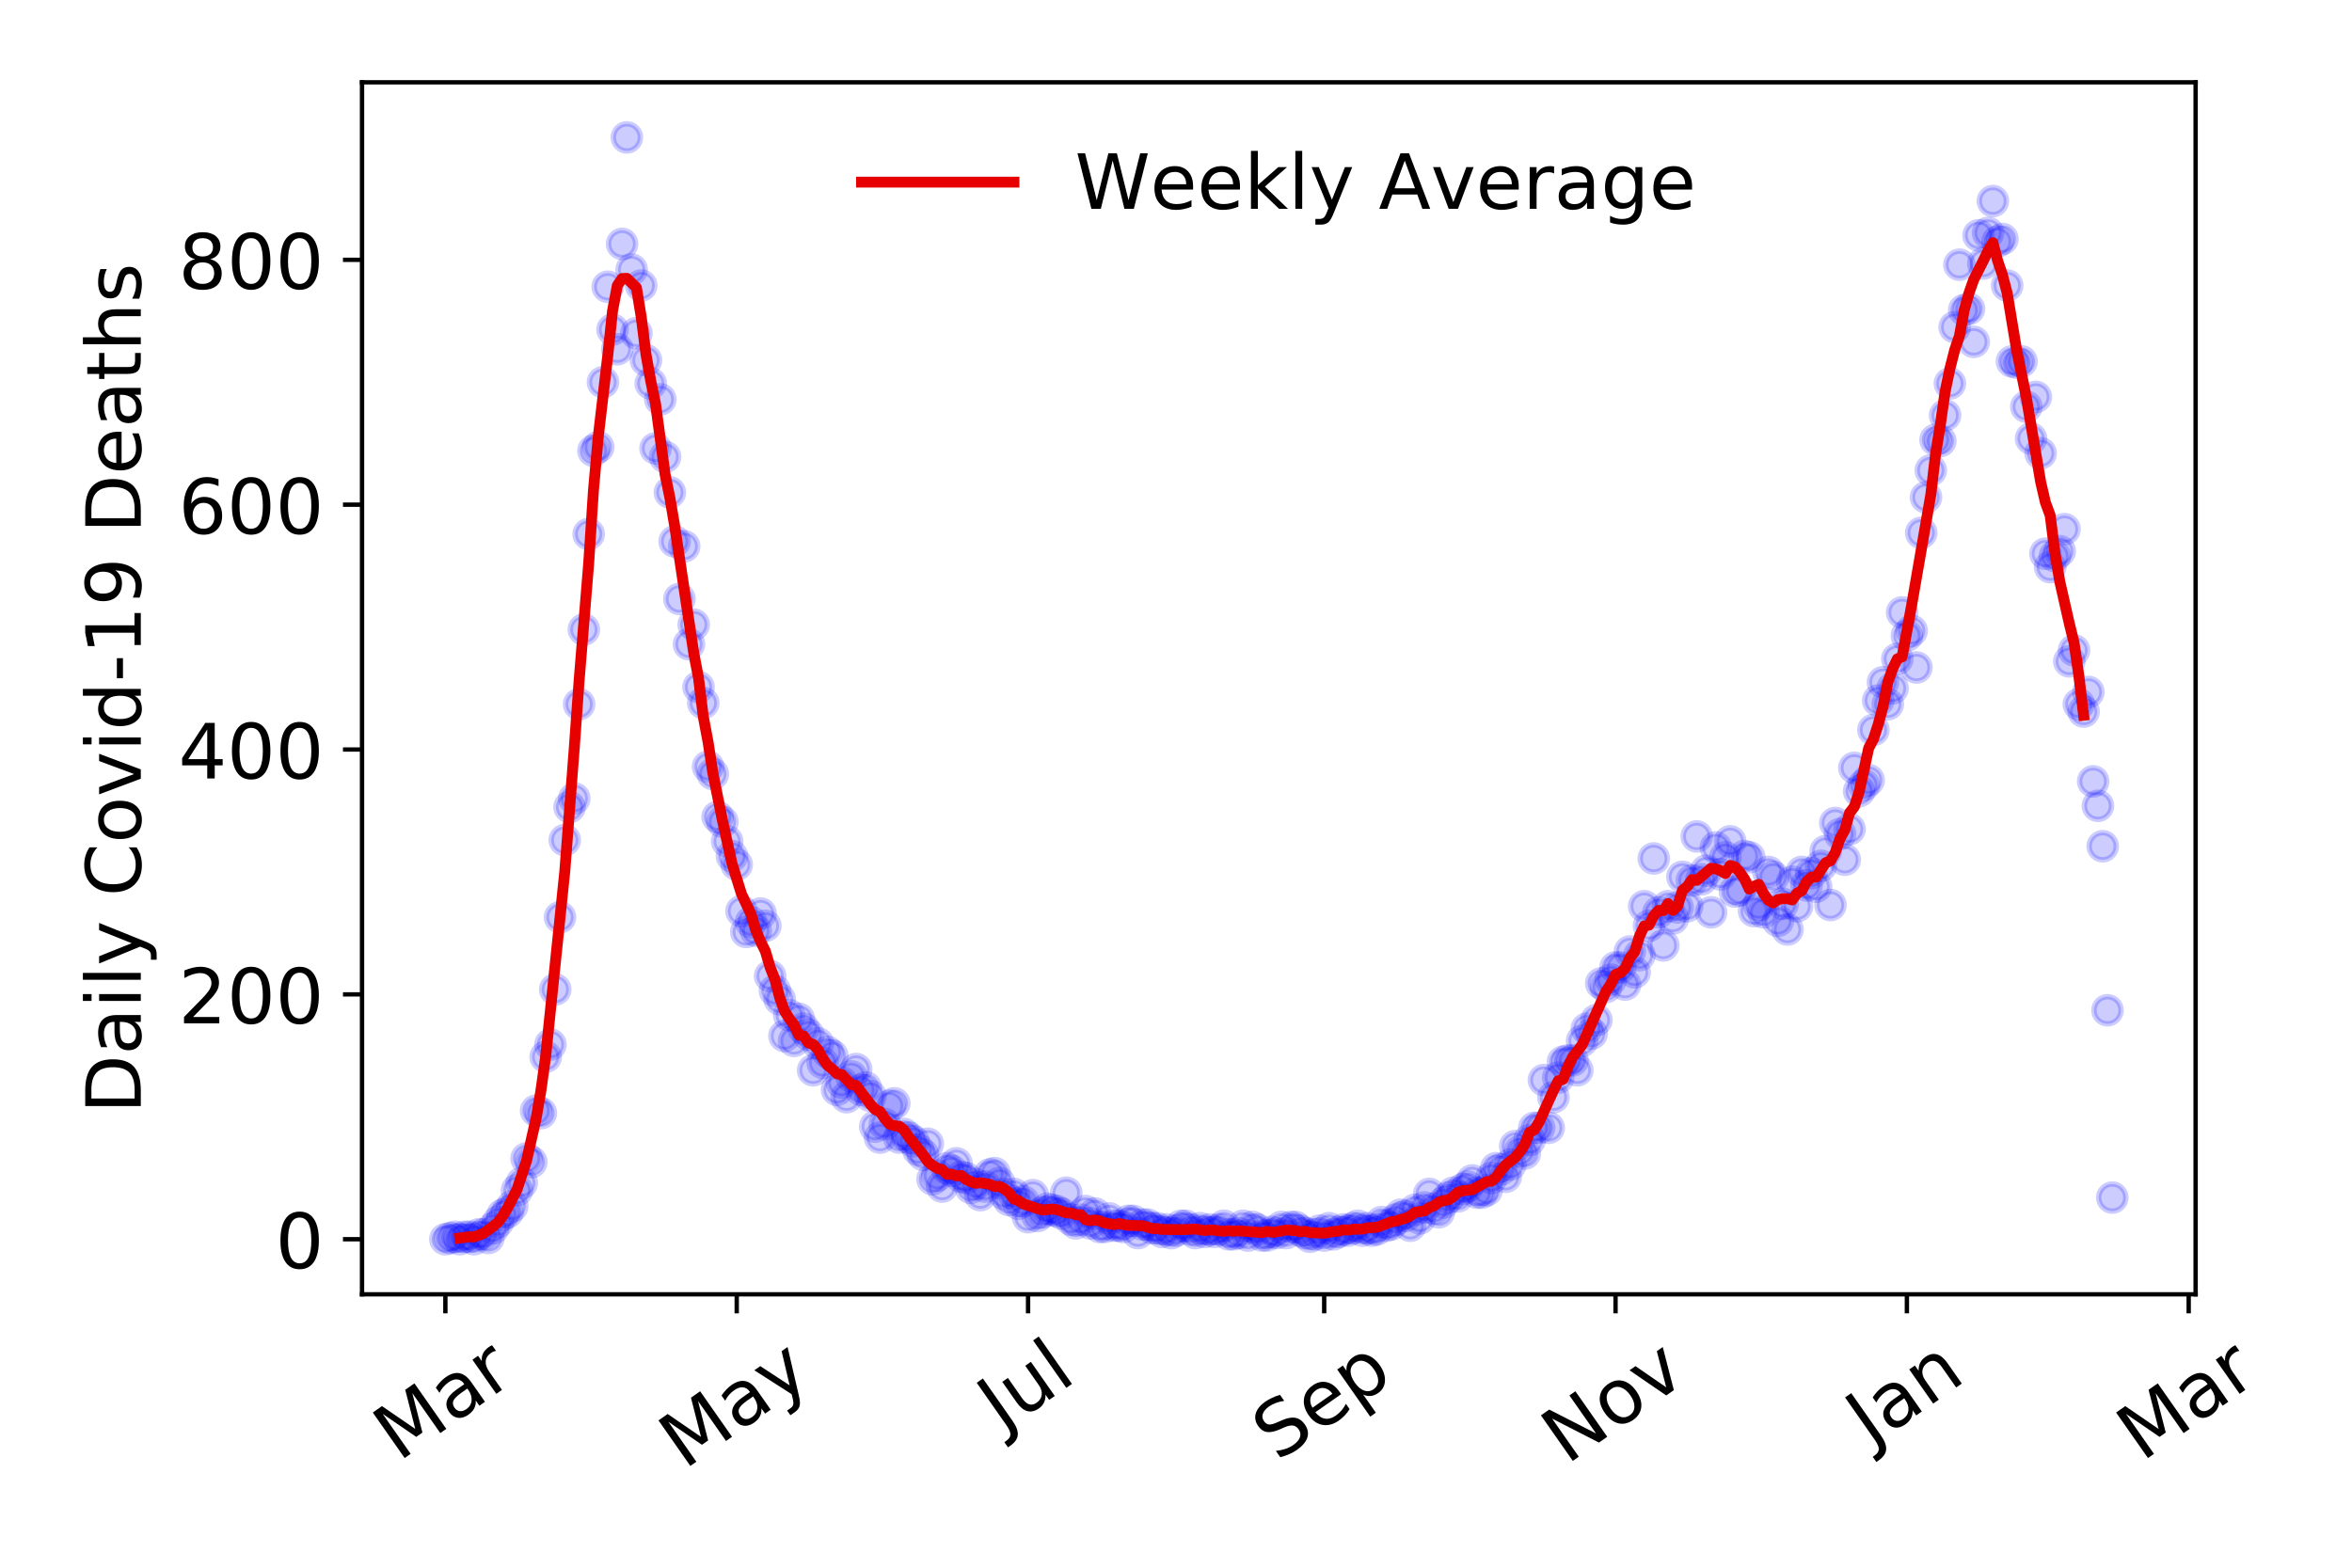 <?xml version="1.0" encoding="utf-8" standalone="no"?>
<!DOCTYPE svg PUBLIC "-//W3C//DTD SVG 1.1//EN"
  "http://www.w3.org/Graphics/SVG/1.1/DTD/svg11.dtd">
<!-- Created with matplotlib (https://matplotlib.org/) -->
<svg height="288pt" version="1.1" viewBox="0 0 432 288" width="432pt" xmlns="http://www.w3.org/2000/svg" xmlns:xlink="http://www.w3.org/1999/xlink">
 <defs>
  <style type="text/css">
*{stroke-linecap:butt;stroke-linejoin:round;}
  </style>
 </defs>
 <g id="figure_1">
  <g id="patch_1">
   <path d="M 0 288 
L 432 288 
L 432 0 
L 0 0 
z
" style="fill:#ffffff;"/>
  </g>
  <g id="axes_1">
   <g id="patch_2">
    <path d="M 66.495 237.778 
L 403.276 237.778 
L 403.276 15.12 
L 66.495 15.12 
z
" style="fill:#ffffff;"/>
   </g>
   <g id="matplotlib.axis_1">
    <g id="xtick_1">
     <g id="line2d_1">
      <defs>
       <path d="M 0 0 
L 0 3.5 
" id="mea8135f86c" style="stroke:#000000;stroke-width:0.8;"/>
      </defs>
      <g>
       <use style="stroke:#000000;stroke-width:0.8;" x="81.803" xlink:href="#mea8135f86c" y="237.778"/>
      </g>
     </g>
     <g id="text_1">
      <!-- Mar -->
      <defs>
       <path d="M 9.812 72.906 
L 24.516 72.906 
L 43.109 23.297 
L 61.812 72.906 
L 76.516 72.906 
L 76.516 0 
L 66.891 0 
L 66.891 64.016 
L 48.094 14.016 
L 38.188 14.016 
L 19.391 64.016 
L 19.391 0 
L 9.812 0 
z
" id="DejaVuSans-77"/>
       <path d="M 34.281 27.484 
Q 23.391 27.484 19.188 25 
Q 14.984 22.516 14.984 16.5 
Q 14.984 11.719 18.141 8.906 
Q 21.297 6.109 26.703 6.109 
Q 34.188 6.109 38.703 11.406 
Q 43.219 16.703 43.219 25.484 
L 43.219 27.484 
z
M 52.203 31.203 
L 52.203 0 
L 43.219 0 
L 43.219 8.297 
Q 40.141 3.328 35.547 0.953 
Q 30.953 -1.422 24.312 -1.422 
Q 15.922 -1.422 10.953 3.297 
Q 6 8.016 6 15.922 
Q 6 25.141 12.172 29.828 
Q 18.359 34.516 30.609 34.516 
L 43.219 34.516 
L 43.219 35.406 
Q 43.219 41.609 39.141 45 
Q 35.062 48.391 27.688 48.391 
Q 23 48.391 18.547 47.266 
Q 14.109 46.141 10.016 43.891 
L 10.016 52.203 
Q 14.938 54.109 19.578 55.047 
Q 24.219 56 28.609 56 
Q 40.484 56 46.344 49.844 
Q 52.203 43.703 52.203 31.203 
z
" id="DejaVuSans-97"/>
       <path d="M 41.109 46.297 
Q 39.594 47.172 37.812 47.578 
Q 36.031 48 33.891 48 
Q 26.266 48 22.188 43.047 
Q 18.109 38.094 18.109 28.812 
L 18.109 0 
L 9.078 0 
L 9.078 54.688 
L 18.109 54.688 
L 18.109 46.188 
Q 20.953 51.172 25.484 53.578 
Q 30.031 56 36.531 56 
Q 37.453 56 38.578 55.875 
Q 39.703 55.766 41.062 55.516 
z
" id="DejaVuSans-114"/>
      </defs>
      <g transform="translate(73.2 268.643)rotate(-35)scale(0.14 -0.14)">
       <use xlink:href="#DejaVuSans-77"/>
       <use x="86.279" xlink:href="#DejaVuSans-97"/>
       <use x="147.559" xlink:href="#DejaVuSans-114"/>
      </g>
     </g>
    </g>
    <g id="xtick_2">
     <g id="line2d_2">
      <g>
       <use style="stroke:#000000;stroke-width:0.8;" x="135.316" xlink:href="#mea8135f86c" y="237.778"/>
      </g>
     </g>
     <g id="text_2">
      <!-- May -->
      <defs>
       <path d="M 32.172 -5.078 
Q 28.375 -14.844 24.75 -17.812 
Q 21.141 -20.797 15.094 -20.797 
L 7.906 -20.797 
L 7.906 -13.281 
L 13.188 -13.281 
Q 16.891 -13.281 18.938 -11.516 
Q 21 -9.766 23.484 -3.219 
L 25.094 0.875 
L 2.984 54.688 
L 12.5 54.688 
L 29.594 11.922 
L 46.688 54.688 
L 56.203 54.688 
z
" id="DejaVuSans-121"/>
      </defs>
      <g transform="translate(125.677 270.094)rotate(-35)scale(0.14 -0.14)">
       <use xlink:href="#DejaVuSans-77"/>
       <use x="86.279" xlink:href="#DejaVuSans-97"/>
       <use x="147.559" xlink:href="#DejaVuSans-121"/>
      </g>
     </g>
    </g>
    <g id="xtick_3">
     <g id="line2d_3">
      <g>
       <use style="stroke:#000000;stroke-width:0.8;" x="188.829" xlink:href="#mea8135f86c" y="237.778"/>
      </g>
     </g>
     <g id="text_3">
      <!-- Jul -->
      <defs>
       <path d="M 9.812 72.906 
L 19.672 72.906 
L 19.672 5.078 
Q 19.672 -8.109 14.672 -14.062 
Q 9.672 -20.016 -1.422 -20.016 
L -5.172 -20.016 
L -5.172 -11.719 
L -2.094 -11.719 
Q 4.438 -11.719 7.125 -8.047 
Q 9.812 -4.391 9.812 5.078 
z
" id="DejaVuSans-74"/>
       <path d="M 8.5 21.578 
L 8.5 54.688 
L 17.484 54.688 
L 17.484 21.922 
Q 17.484 14.156 20.5 10.266 
Q 23.531 6.391 29.594 6.391 
Q 36.859 6.391 41.078 11.031 
Q 45.312 15.672 45.312 23.688 
L 45.312 54.688 
L 54.297 54.688 
L 54.297 0 
L 45.312 0 
L 45.312 8.406 
Q 42.047 3.422 37.719 1 
Q 33.406 -1.422 27.688 -1.422 
Q 18.266 -1.422 13.375 4.438 
Q 8.5 10.297 8.5 21.578 
z
M 31.109 56 
z
" id="DejaVuSans-117"/>
       <path d="M 9.422 75.984 
L 18.406 75.984 
L 18.406 0 
L 9.422 0 
z
" id="DejaVuSans-108"/>
      </defs>
      <g transform="translate(184.126 263.181)rotate(-35)scale(0.14 -0.14)">
       <use xlink:href="#DejaVuSans-74"/>
       <use x="29.492" xlink:href="#DejaVuSans-117"/>
       <use x="92.871" xlink:href="#DejaVuSans-108"/>
      </g>
     </g>
    </g>
    <g id="xtick_4">
     <g id="line2d_4">
      <g>
       <use style="stroke:#000000;stroke-width:0.8;" x="243.219" xlink:href="#mea8135f86c" y="237.778"/>
      </g>
     </g>
     <g id="text_4">
      <!-- Sep -->
      <defs>
       <path d="M 53.516 70.516 
L 53.516 60.891 
Q 47.906 63.578 42.922 64.891 
Q 37.938 66.219 33.297 66.219 
Q 25.25 66.219 20.875 63.094 
Q 16.5 59.969 16.5 54.203 
Q 16.5 49.359 19.406 46.891 
Q 22.312 44.438 30.422 42.922 
L 36.375 41.703 
Q 47.406 39.594 52.656 34.297 
Q 57.906 29 57.906 20.125 
Q 57.906 9.516 50.797 4.047 
Q 43.703 -1.422 29.984 -1.422 
Q 24.812 -1.422 18.969 -0.25 
Q 13.141 0.922 6.891 3.219 
L 6.891 13.375 
Q 12.891 10.016 18.656 8.297 
Q 24.422 6.594 29.984 6.594 
Q 38.422 6.594 43.016 9.906 
Q 47.609 13.234 47.609 19.391 
Q 47.609 24.75 44.312 27.781 
Q 41.016 30.812 33.5 32.328 
L 27.484 33.5 
Q 16.453 35.688 11.516 40.375 
Q 6.594 45.062 6.594 53.422 
Q 6.594 63.094 13.406 68.656 
Q 20.219 74.219 32.172 74.219 
Q 37.312 74.219 42.625 73.281 
Q 47.953 72.359 53.516 70.516 
z
" id="DejaVuSans-83"/>
       <path d="M 56.203 29.594 
L 56.203 25.203 
L 14.891 25.203 
Q 15.484 15.922 20.484 11.062 
Q 25.484 6.203 34.422 6.203 
Q 39.594 6.203 44.453 7.469 
Q 49.312 8.734 54.109 11.281 
L 54.109 2.781 
Q 49.266 0.734 44.188 -0.344 
Q 39.109 -1.422 33.891 -1.422 
Q 20.797 -1.422 13.156 6.188 
Q 5.516 13.812 5.516 26.812 
Q 5.516 40.234 12.766 48.109 
Q 20.016 56 32.328 56 
Q 43.359 56 49.781 48.891 
Q 56.203 41.797 56.203 29.594 
z
M 47.219 32.234 
Q 47.125 39.594 43.094 43.984 
Q 39.062 48.391 32.422 48.391 
Q 24.906 48.391 20.391 44.141 
Q 15.875 39.891 15.188 32.172 
z
" id="DejaVuSans-101"/>
       <path d="M 18.109 8.203 
L 18.109 -20.797 
L 9.078 -20.797 
L 9.078 54.688 
L 18.109 54.688 
L 18.109 46.391 
Q 20.953 51.266 25.266 53.625 
Q 29.594 56 35.594 56 
Q 45.562 56 51.781 48.094 
Q 58.016 40.188 58.016 27.297 
Q 58.016 14.406 51.781 6.484 
Q 45.562 -1.422 35.594 -1.422 
Q 29.594 -1.422 25.266 0.953 
Q 20.953 3.328 18.109 8.203 
z
M 48.688 27.297 
Q 48.688 37.203 44.609 42.844 
Q 40.531 48.484 33.406 48.484 
Q 26.266 48.484 22.188 42.844 
Q 18.109 37.203 18.109 27.297 
Q 18.109 17.391 22.188 11.75 
Q 26.266 6.109 33.406 6.109 
Q 40.531 6.109 44.609 11.75 
Q 48.688 17.391 48.688 27.297 
z
" id="DejaVuSans-112"/>
      </defs>
      <g transform="translate(234.626 268.629)rotate(-35)scale(0.14 -0.14)">
       <use xlink:href="#DejaVuSans-83"/>
       <use x="63.477" xlink:href="#DejaVuSans-101"/>
       <use x="125" xlink:href="#DejaVuSans-112"/>
      </g>
     </g>
    </g>
    <g id="xtick_5">
     <g id="line2d_5">
      <g>
       <use style="stroke:#000000;stroke-width:0.8;" x="296.732" xlink:href="#mea8135f86c" y="237.778"/>
      </g>
     </g>
     <g id="text_5">
      <!-- Nov -->
      <defs>
       <path d="M 9.812 72.906 
L 23.094 72.906 
L 55.422 11.922 
L 55.422 72.906 
L 64.984 72.906 
L 64.984 0 
L 51.703 0 
L 19.391 60.984 
L 19.391 0 
L 9.812 0 
z
" id="DejaVuSans-78"/>
       <path d="M 30.609 48.391 
Q 23.391 48.391 19.188 42.75 
Q 14.984 37.109 14.984 27.297 
Q 14.984 17.484 19.156 11.844 
Q 23.344 6.203 30.609 6.203 
Q 37.797 6.203 41.984 11.859 
Q 46.188 17.531 46.188 27.297 
Q 46.188 37.016 41.984 42.703 
Q 37.797 48.391 30.609 48.391 
z
M 30.609 56 
Q 42.328 56 49.016 48.375 
Q 55.719 40.766 55.719 27.297 
Q 55.719 13.875 49.016 6.219 
Q 42.328 -1.422 30.609 -1.422 
Q 18.844 -1.422 12.172 6.219 
Q 5.516 13.875 5.516 27.297 
Q 5.516 40.766 12.172 48.375 
Q 18.844 56 30.609 56 
z
" id="DejaVuSans-111"/>
       <path d="M 2.984 54.688 
L 12.5 54.688 
L 29.594 8.797 
L 46.688 54.688 
L 56.203 54.688 
L 35.688 0 
L 23.484 0 
z
" id="DejaVuSans-118"/>
      </defs>
      <g transform="translate(287.756 269.166)rotate(-35)scale(0.14 -0.14)">
       <use xlink:href="#DejaVuSans-78"/>
       <use x="74.805" xlink:href="#DejaVuSans-111"/>
       <use x="135.986" xlink:href="#DejaVuSans-118"/>
      </g>
     </g>
    </g>
    <g id="xtick_6">
     <g id="line2d_6">
      <g>
       <use style="stroke:#000000;stroke-width:0.8;" x="350.245" xlink:href="#mea8135f86c" y="237.778"/>
      </g>
     </g>
     <g id="text_6">
      <!-- Jan -->
      <defs>
       <path d="M 54.891 33.016 
L 54.891 0 
L 45.906 0 
L 45.906 32.719 
Q 45.906 40.484 42.875 44.328 
Q 39.844 48.188 33.797 48.188 
Q 26.516 48.188 22.312 43.547 
Q 18.109 38.922 18.109 30.906 
L 18.109 0 
L 9.078 0 
L 9.078 54.688 
L 18.109 54.688 
L 18.109 46.188 
Q 21.344 51.125 25.703 53.562 
Q 30.078 56 35.797 56 
Q 45.219 56 50.047 50.172 
Q 54.891 44.344 54.891 33.016 
z
" id="DejaVuSans-110"/>
      </defs>
      <g transform="translate(343.622 265.871)rotate(-35)scale(0.14 -0.14)">
       <use xlink:href="#DejaVuSans-74"/>
       <use x="29.492" xlink:href="#DejaVuSans-97"/>
       <use x="90.771" xlink:href="#DejaVuSans-110"/>
      </g>
     </g>
    </g>
    <g id="xtick_7">
     <g id="line2d_7">
      <g>
       <use style="stroke:#000000;stroke-width:0.8;" x="402.004" xlink:href="#mea8135f86c" y="237.778"/>
      </g>
     </g>
     <g id="text_7">
      <!-- Mar -->
      <g transform="translate(393.401 268.643)rotate(-35)scale(0.14 -0.14)">
       <use xlink:href="#DejaVuSans-77"/>
       <use x="86.279" xlink:href="#DejaVuSans-97"/>
       <use x="147.559" xlink:href="#DejaVuSans-114"/>
      </g>
     </g>
    </g>
   </g>
   <g id="matplotlib.axis_2">
    <g id="ytick_1">
     <g id="line2d_8">
      <defs>
       <path d="M 0 0 
L -3.5 0 
" id="mcbab63823c" style="stroke:#000000;stroke-width:0.8;"/>
      </defs>
      <g>
       <use style="stroke:#000000;stroke-width:0.8;" x="66.495" xlink:href="#mcbab63823c" y="227.657"/>
      </g>
     </g>
     <g id="text_8">
      <!-- 0 -->
      <defs>
       <path d="M 31.781 66.406 
Q 24.172 66.406 20.328 58.906 
Q 16.5 51.422 16.5 36.375 
Q 16.5 21.391 20.328 13.891 
Q 24.172 6.391 31.781 6.391 
Q 39.453 6.391 43.281 13.891 
Q 47.125 21.391 47.125 36.375 
Q 47.125 51.422 43.281 58.906 
Q 39.453 66.406 31.781 66.406 
z
M 31.781 74.219 
Q 44.047 74.219 50.516 64.516 
Q 56.984 54.828 56.984 36.375 
Q 56.984 17.969 50.516 8.266 
Q 44.047 -1.422 31.781 -1.422 
Q 19.531 -1.422 13.062 8.266 
Q 6.594 17.969 6.594 36.375 
Q 6.594 54.828 13.062 64.516 
Q 19.531 74.219 31.781 74.219 
z
" id="DejaVuSans-48"/>
      </defs>
      <g transform="translate(50.587 232.976)scale(0.14 -0.14)">
       <use xlink:href="#DejaVuSans-48"/>
      </g>
     </g>
    </g>
    <g id="ytick_2">
     <g id="line2d_9">
      <g>
       <use style="stroke:#000000;stroke-width:0.8;" x="66.495" xlink:href="#mcbab63823c" y="182.676"/>
      </g>
     </g>
     <g id="text_9">
      <!-- 200 -->
      <defs>
       <path d="M 19.188 8.297 
L 53.609 8.297 
L 53.609 0 
L 7.328 0 
L 7.328 8.297 
Q 12.938 14.109 22.625 23.891 
Q 32.328 33.688 34.812 36.531 
Q 39.547 41.844 41.422 45.531 
Q 43.312 49.219 43.312 52.781 
Q 43.312 58.594 39.234 62.25 
Q 35.156 65.922 28.609 65.922 
Q 23.969 65.922 18.812 64.312 
Q 13.672 62.703 7.812 59.422 
L 7.812 69.391 
Q 13.766 71.781 18.938 73 
Q 24.125 74.219 28.422 74.219 
Q 39.75 74.219 46.484 68.547 
Q 53.219 62.891 53.219 53.422 
Q 53.219 48.922 51.531 44.891 
Q 49.859 40.875 45.406 35.406 
Q 44.188 33.984 37.641 27.219 
Q 31.109 20.453 19.188 8.297 
z
" id="DejaVuSans-50"/>
      </defs>
      <g transform="translate(32.773 187.995)scale(0.14 -0.14)">
       <use xlink:href="#DejaVuSans-50"/>
       <use x="63.623" xlink:href="#DejaVuSans-48"/>
       <use x="127.246" xlink:href="#DejaVuSans-48"/>
      </g>
     </g>
    </g>
    <g id="ytick_3">
     <g id="line2d_10">
      <g>
       <use style="stroke:#000000;stroke-width:0.8;" x="66.495" xlink:href="#mcbab63823c" y="137.694"/>
      </g>
     </g>
     <g id="text_10">
      <!-- 400 -->
      <defs>
       <path d="M 37.797 64.312 
L 12.891 25.391 
L 37.797 25.391 
z
M 35.203 72.906 
L 47.609 72.906 
L 47.609 25.391 
L 58.016 25.391 
L 58.016 17.188 
L 47.609 17.188 
L 47.609 0 
L 37.797 0 
L 37.797 17.188 
L 4.891 17.188 
L 4.891 26.703 
z
" id="DejaVuSans-52"/>
      </defs>
      <g transform="translate(32.773 143.013)scale(0.14 -0.14)">
       <use xlink:href="#DejaVuSans-52"/>
       <use x="63.623" xlink:href="#DejaVuSans-48"/>
       <use x="127.246" xlink:href="#DejaVuSans-48"/>
      </g>
     </g>
    </g>
    <g id="ytick_4">
     <g id="line2d_11">
      <g>
       <use style="stroke:#000000;stroke-width:0.8;" x="66.495" xlink:href="#mcbab63823c" y="92.713"/>
      </g>
     </g>
     <g id="text_11">
      <!-- 600 -->
      <defs>
       <path d="M 33.016 40.375 
Q 26.375 40.375 22.484 35.828 
Q 18.609 31.297 18.609 23.391 
Q 18.609 15.531 22.484 10.953 
Q 26.375 6.391 33.016 6.391 
Q 39.656 6.391 43.531 10.953 
Q 47.406 15.531 47.406 23.391 
Q 47.406 31.297 43.531 35.828 
Q 39.656 40.375 33.016 40.375 
z
M 52.594 71.297 
L 52.594 62.312 
Q 48.875 64.062 45.094 64.984 
Q 41.312 65.922 37.594 65.922 
Q 27.828 65.922 22.672 59.328 
Q 17.531 52.734 16.797 39.406 
Q 19.672 43.656 24.016 45.922 
Q 28.375 48.188 33.594 48.188 
Q 44.578 48.188 50.953 41.516 
Q 57.328 34.859 57.328 23.391 
Q 57.328 12.156 50.688 5.359 
Q 44.047 -1.422 33.016 -1.422 
Q 20.359 -1.422 13.672 8.266 
Q 6.984 17.969 6.984 36.375 
Q 6.984 53.656 15.188 63.938 
Q 23.391 74.219 37.203 74.219 
Q 40.922 74.219 44.703 73.484 
Q 48.484 72.75 52.594 71.297 
z
" id="DejaVuSans-54"/>
      </defs>
      <g transform="translate(32.773 98.032)scale(0.14 -0.14)">
       <use xlink:href="#DejaVuSans-54"/>
       <use x="63.623" xlink:href="#DejaVuSans-48"/>
       <use x="127.246" xlink:href="#DejaVuSans-48"/>
      </g>
     </g>
    </g>
    <g id="ytick_5">
     <g id="line2d_12">
      <g>
       <use style="stroke:#000000;stroke-width:0.8;" x="66.495" xlink:href="#mcbab63823c" y="47.732"/>
      </g>
     </g>
     <g id="text_12">
      <!-- 800 -->
      <defs>
       <path d="M 31.781 34.625 
Q 24.75 34.625 20.719 30.859 
Q 16.703 27.094 16.703 20.516 
Q 16.703 13.922 20.719 10.156 
Q 24.75 6.391 31.781 6.391 
Q 38.812 6.391 42.859 10.172 
Q 46.922 13.969 46.922 20.516 
Q 46.922 27.094 42.891 30.859 
Q 38.875 34.625 31.781 34.625 
z
M 21.922 38.812 
Q 15.578 40.375 12.031 44.719 
Q 8.5 49.078 8.5 55.328 
Q 8.5 64.062 14.719 69.141 
Q 20.953 74.219 31.781 74.219 
Q 42.672 74.219 48.875 69.141 
Q 55.078 64.062 55.078 55.328 
Q 55.078 49.078 51.531 44.719 
Q 48 40.375 41.703 38.812 
Q 48.828 37.156 52.797 32.312 
Q 56.781 27.484 56.781 20.516 
Q 56.781 9.906 50.312 4.234 
Q 43.844 -1.422 31.781 -1.422 
Q 19.734 -1.422 13.25 4.234 
Q 6.781 9.906 6.781 20.516 
Q 6.781 27.484 10.781 32.312 
Q 14.797 37.156 21.922 38.812 
z
M 18.312 54.391 
Q 18.312 48.734 21.844 45.562 
Q 25.391 42.391 31.781 42.391 
Q 38.141 42.391 41.719 45.562 
Q 45.312 48.734 45.312 54.391 
Q 45.312 60.062 41.719 63.234 
Q 38.141 66.406 31.781 66.406 
Q 25.391 66.406 21.844 63.234 
Q 18.312 60.062 18.312 54.391 
z
" id="DejaVuSans-56"/>
      </defs>
      <g transform="translate(32.773 53.05)scale(0.14 -0.14)">
       <use xlink:href="#DejaVuSans-56"/>
       <use x="63.623" xlink:href="#DejaVuSans-48"/>
       <use x="127.246" xlink:href="#DejaVuSans-48"/>
      </g>
     </g>
    </g>
    <g id="text_13">
     <!-- Daily Covid-19 Deaths -->
     <defs>
      <path d="M 19.672 64.797 
L 19.672 8.109 
L 31.594 8.109 
Q 46.688 8.109 53.688 14.938 
Q 60.688 21.781 60.688 36.531 
Q 60.688 51.172 53.688 57.984 
Q 46.688 64.797 31.594 64.797 
z
M 9.812 72.906 
L 30.078 72.906 
Q 51.266 72.906 61.172 64.094 
Q 71.094 55.281 71.094 36.531 
Q 71.094 17.672 61.125 8.828 
Q 51.172 0 30.078 0 
L 9.812 0 
z
" id="DejaVuSans-68"/>
      <path d="M 9.422 54.688 
L 18.406 54.688 
L 18.406 0 
L 9.422 0 
z
M 9.422 75.984 
L 18.406 75.984 
L 18.406 64.594 
L 9.422 64.594 
z
" id="DejaVuSans-105"/>
      <path id="DejaVuSans-32"/>
      <path d="M 64.406 67.281 
L 64.406 56.891 
Q 59.422 61.531 53.781 63.812 
Q 48.141 66.109 41.797 66.109 
Q 29.297 66.109 22.656 58.469 
Q 16.016 50.828 16.016 36.375 
Q 16.016 21.969 22.656 14.328 
Q 29.297 6.688 41.797 6.688 
Q 48.141 6.688 53.781 8.984 
Q 59.422 11.281 64.406 15.922 
L 64.406 5.609 
Q 59.234 2.094 53.438 0.328 
Q 47.656 -1.422 41.219 -1.422 
Q 24.656 -1.422 15.125 8.703 
Q 5.609 18.844 5.609 36.375 
Q 5.609 53.953 15.125 64.078 
Q 24.656 74.219 41.219 74.219 
Q 47.75 74.219 53.531 72.484 
Q 59.328 70.75 64.406 67.281 
z
" id="DejaVuSans-67"/>
      <path d="M 45.406 46.391 
L 45.406 75.984 
L 54.391 75.984 
L 54.391 0 
L 45.406 0 
L 45.406 8.203 
Q 42.578 3.328 38.25 0.953 
Q 33.938 -1.422 27.875 -1.422 
Q 17.969 -1.422 11.734 6.484 
Q 5.516 14.406 5.516 27.297 
Q 5.516 40.188 11.734 48.094 
Q 17.969 56 27.875 56 
Q 33.938 56 38.25 53.625 
Q 42.578 51.266 45.406 46.391 
z
M 14.797 27.297 
Q 14.797 17.391 18.875 11.75 
Q 22.953 6.109 30.078 6.109 
Q 37.203 6.109 41.297 11.75 
Q 45.406 17.391 45.406 27.297 
Q 45.406 37.203 41.297 42.844 
Q 37.203 48.484 30.078 48.484 
Q 22.953 48.484 18.875 42.844 
Q 14.797 37.203 14.797 27.297 
z
" id="DejaVuSans-100"/>
      <path d="M 4.891 31.391 
L 31.203 31.391 
L 31.203 23.391 
L 4.891 23.391 
z
" id="DejaVuSans-45"/>
      <path d="M 12.406 8.297 
L 28.516 8.297 
L 28.516 63.922 
L 10.984 60.406 
L 10.984 69.391 
L 28.422 72.906 
L 38.281 72.906 
L 38.281 8.297 
L 54.391 8.297 
L 54.391 0 
L 12.406 0 
z
" id="DejaVuSans-49"/>
      <path d="M 10.984 1.516 
L 10.984 10.5 
Q 14.703 8.734 18.5 7.812 
Q 22.312 6.891 25.984 6.891 
Q 35.75 6.891 40.891 13.453 
Q 46.047 20.016 46.781 33.406 
Q 43.953 29.203 39.594 26.953 
Q 35.25 24.703 29.984 24.703 
Q 19.047 24.703 12.672 31.312 
Q 6.297 37.938 6.297 49.422 
Q 6.297 60.641 12.938 67.422 
Q 19.578 74.219 30.609 74.219 
Q 43.266 74.219 49.922 64.516 
Q 56.594 54.828 56.594 36.375 
Q 56.594 19.141 48.406 8.859 
Q 40.234 -1.422 26.422 -1.422 
Q 22.703 -1.422 18.891 -0.688 
Q 15.094 0.047 10.984 1.516 
z
M 30.609 32.422 
Q 37.25 32.422 41.125 36.953 
Q 45.016 41.5 45.016 49.422 
Q 45.016 57.281 41.125 61.844 
Q 37.25 66.406 30.609 66.406 
Q 23.969 66.406 20.094 61.844 
Q 16.219 57.281 16.219 49.422 
Q 16.219 41.5 20.094 36.953 
Q 23.969 32.422 30.609 32.422 
z
" id="DejaVuSans-57"/>
      <path d="M 18.312 70.219 
L 18.312 54.688 
L 36.812 54.688 
L 36.812 47.703 
L 18.312 47.703 
L 18.312 18.016 
Q 18.312 11.328 20.141 9.422 
Q 21.969 7.516 27.594 7.516 
L 36.812 7.516 
L 36.812 0 
L 27.594 0 
Q 17.188 0 13.234 3.875 
Q 9.281 7.766 9.281 18.016 
L 9.281 47.703 
L 2.688 47.703 
L 2.688 54.688 
L 9.281 54.688 
L 9.281 70.219 
z
" id="DejaVuSans-116"/>
      <path d="M 54.891 33.016 
L 54.891 0 
L 45.906 0 
L 45.906 32.719 
Q 45.906 40.484 42.875 44.328 
Q 39.844 48.188 33.797 48.188 
Q 26.516 48.188 22.312 43.547 
Q 18.109 38.922 18.109 30.906 
L 18.109 0 
L 9.078 0 
L 9.078 75.984 
L 18.109 75.984 
L 18.109 46.188 
Q 21.344 51.125 25.703 53.562 
Q 30.078 56 35.797 56 
Q 45.219 56 50.047 50.172 
Q 54.891 44.344 54.891 33.016 
z
" id="DejaVuSans-104"/>
      <path d="M 44.281 53.078 
L 44.281 44.578 
Q 40.484 46.531 36.375 47.5 
Q 32.281 48.484 27.875 48.484 
Q 21.188 48.484 17.844 46.438 
Q 14.5 44.391 14.5 40.281 
Q 14.5 37.156 16.891 35.375 
Q 19.281 33.594 26.516 31.984 
L 29.594 31.297 
Q 39.156 29.25 43.188 25.516 
Q 47.219 21.781 47.219 15.094 
Q 47.219 7.469 41.188 3.016 
Q 35.156 -1.422 24.609 -1.422 
Q 20.219 -1.422 15.453 -0.562 
Q 10.688 0.297 5.422 2 
L 5.422 11.281 
Q 10.406 8.688 15.234 7.391 
Q 20.062 6.109 24.812 6.109 
Q 31.156 6.109 34.562 8.281 
Q 37.984 10.453 37.984 14.406 
Q 37.984 18.062 35.516 20.016 
Q 33.062 21.969 24.703 23.781 
L 21.578 24.516 
Q 13.234 26.266 9.516 29.906 
Q 5.812 33.547 5.812 39.891 
Q 5.812 47.609 11.281 51.797 
Q 16.75 56 26.812 56 
Q 31.781 56 36.172 55.266 
Q 40.578 54.547 44.281 53.078 
z
" id="DejaVuSans-115"/>
     </defs>
     <g transform="translate(25.861 204.56)rotate(-90)scale(0.14 -0.14)">
      <use xlink:href="#DejaVuSans-68"/>
      <use x="77.002" xlink:href="#DejaVuSans-97"/>
      <use x="138.281" xlink:href="#DejaVuSans-105"/>
      <use x="166.064" xlink:href="#DejaVuSans-108"/>
      <use x="193.848" xlink:href="#DejaVuSans-121"/>
      <use x="253.027" xlink:href="#DejaVuSans-32"/>
      <use x="284.814" xlink:href="#DejaVuSans-67"/>
      <use x="354.639" xlink:href="#DejaVuSans-111"/>
      <use x="415.82" xlink:href="#DejaVuSans-118"/>
      <use x="475" xlink:href="#DejaVuSans-105"/>
      <use x="502.783" xlink:href="#DejaVuSans-100"/>
      <use x="566.26" xlink:href="#DejaVuSans-45"/>
      <use x="602.344" xlink:href="#DejaVuSans-49"/>
      <use x="665.967" xlink:href="#DejaVuSans-57"/>
      <use x="729.59" xlink:href="#DejaVuSans-32"/>
      <use x="761.377" xlink:href="#DejaVuSans-68"/>
      <use x="838.379" xlink:href="#DejaVuSans-101"/>
      <use x="899.902" xlink:href="#DejaVuSans-97"/>
      <use x="961.182" xlink:href="#DejaVuSans-116"/>
      <use x="1000.391" xlink:href="#DejaVuSans-104"/>
      <use x="1063.77" xlink:href="#DejaVuSans-115"/>
     </g>
    </g>
   </g>
   <g id="line2d_13">
    <defs>
     <path d="M 0 2.5 
C 0.663 2.5 1.299 2.237 1.768 1.768 
C 2.237 1.299 2.5 0.663 2.5 0 
C 2.5 -0.663 2.237 -1.299 1.768 -1.768 
C 1.299 -2.237 0.663 -2.5 0 -2.5 
C -0.663 -2.5 -1.299 -2.237 -1.768 -1.768 
C -2.237 -1.299 -2.5 -0.663 -2.5 0 
C -2.5 0.663 -2.237 1.299 -1.768 1.768 
C -1.299 2.237 -0.663 2.5 0 2.5 
z
" id="m95d9c08dcc" style="stroke:#0000ff;stroke-opacity:0.2;"/>
    </defs>
    <g clip-path="url(#pf086135500)">
     <use style="fill:#0000ff;fill-opacity:0.2;stroke:#0000ff;stroke-opacity:0.2;" x="81.803" xlink:href="#m95d9c08dcc" y="227.657"/>
     <use style="fill:#0000ff;fill-opacity:0.2;stroke:#0000ff;stroke-opacity:0.2;" x="82.68" xlink:href="#m95d9c08dcc" y="227.432"/>
     <use style="fill:#0000ff;fill-opacity:0.2;stroke:#0000ff;stroke-opacity:0.2;" x="83.558" xlink:href="#m95d9c08dcc" y="227.208"/>
     <use style="fill:#0000ff;fill-opacity:0.2;stroke:#0000ff;stroke-opacity:0.2;" x="84.435" xlink:href="#m95d9c08dcc" y="227.657"/>
     <use style="fill:#0000ff;fill-opacity:0.2;stroke:#0000ff;stroke-opacity:0.2;" x="85.312" xlink:href="#m95d9c08dcc" y="227.208"/>
     <use style="fill:#0000ff;fill-opacity:0.2;stroke:#0000ff;stroke-opacity:0.2;" x="86.19" xlink:href="#m95d9c08dcc" y="227.208"/>
     <use style="fill:#0000ff;fill-opacity:0.2;stroke:#0000ff;stroke-opacity:0.2;" x="87.067" xlink:href="#m95d9c08dcc" y="227.657"/>
     <use style="fill:#0000ff;fill-opacity:0.2;stroke:#0000ff;stroke-opacity:0.2;" x="87.944" xlink:href="#m95d9c08dcc" y="226.758"/>
     <use style="fill:#0000ff;fill-opacity:0.2;stroke:#0000ff;stroke-opacity:0.2;" x="88.821" xlink:href="#m95d9c08dcc" y="226.758"/>
     <use style="fill:#0000ff;fill-opacity:0.2;stroke:#0000ff;stroke-opacity:0.2;" x="89.699" xlink:href="#m95d9c08dcc" y="227.432"/>
     <use style="fill:#0000ff;fill-opacity:0.2;stroke:#0000ff;stroke-opacity:0.2;" x="90.576" xlink:href="#m95d9c08dcc" y="225.633"/>
     <use style="fill:#0000ff;fill-opacity:0.2;stroke:#0000ff;stroke-opacity:0.2;" x="91.453" xlink:href="#m95d9c08dcc" y="224.509"/>
     <use style="fill:#0000ff;fill-opacity:0.2;stroke:#0000ff;stroke-opacity:0.2;" x="92.33" xlink:href="#m95d9c08dcc" y="223.159"/>
     <use style="fill:#0000ff;fill-opacity:0.2;stroke:#0000ff;stroke-opacity:0.2;" x="93.208" xlink:href="#m95d9c08dcc" y="222.709"/>
     <use style="fill:#0000ff;fill-opacity:0.2;stroke:#0000ff;stroke-opacity:0.2;" x="94.085" xlink:href="#m95d9c08dcc" y="221.585"/>
     <use style="fill:#0000ff;fill-opacity:0.2;stroke:#0000ff;stroke-opacity:0.2;" x="94.962" xlink:href="#m95d9c08dcc" y="218.661"/>
     <use style="fill:#0000ff;fill-opacity:0.2;stroke:#0000ff;stroke-opacity:0.2;" x="95.839" xlink:href="#m95d9c08dcc" y="217.312"/>
     <use style="fill:#0000ff;fill-opacity:0.2;stroke:#0000ff;stroke-opacity:0.2;" x="96.717" xlink:href="#m95d9c08dcc" y="212.813"/>
     <use style="fill:#0000ff;fill-opacity:0.2;stroke:#0000ff;stroke-opacity:0.2;" x="97.594" xlink:href="#m95d9c08dcc" y="213.488"/>
     <use style="fill:#0000ff;fill-opacity:0.2;stroke:#0000ff;stroke-opacity:0.2;" x="98.471" xlink:href="#m95d9c08dcc" y="204.042"/>
     <use style="fill:#0000ff;fill-opacity:0.2;stroke:#0000ff;stroke-opacity:0.2;" x="99.348" xlink:href="#m95d9c08dcc" y="204.492"/>
     <use style="fill:#0000ff;fill-opacity:0.2;stroke:#0000ff;stroke-opacity:0.2;" x="100.226" xlink:href="#m95d9c08dcc" y="194.146"/>
     <use style="fill:#0000ff;fill-opacity:0.2;stroke:#0000ff;stroke-opacity:0.2;" x="101.103" xlink:href="#m95d9c08dcc" y="191.897"/>
     <use style="fill:#0000ff;fill-opacity:0.2;stroke:#0000ff;stroke-opacity:0.2;" x="101.98" xlink:href="#m95d9c08dcc" y="181.776"/>
     <use style="fill:#0000ff;fill-opacity:0.2;stroke:#0000ff;stroke-opacity:0.2;" x="102.857" xlink:href="#m95d9c08dcc" y="168.507"/>
     <use style="fill:#0000ff;fill-opacity:0.2;stroke:#0000ff;stroke-opacity:0.2;" x="103.735" xlink:href="#m95d9c08dcc" y="154.338"/>
     <use style="fill:#0000ff;fill-opacity:0.2;stroke:#0000ff;stroke-opacity:0.2;" x="104.612" xlink:href="#m95d9c08dcc" y="148.265"/>
     <use style="fill:#0000ff;fill-opacity:0.2;stroke:#0000ff;stroke-opacity:0.2;" x="105.489" xlink:href="#m95d9c08dcc" y="146.691"/>
     <use style="fill:#0000ff;fill-opacity:0.2;stroke:#0000ff;stroke-opacity:0.2;" x="106.367" xlink:href="#m95d9c08dcc" y="129.373"/>
     <use style="fill:#0000ff;fill-opacity:0.2;stroke:#0000ff;stroke-opacity:0.2;" x="107.244" xlink:href="#m95d9c08dcc" y="115.654"/>
     <use style="fill:#0000ff;fill-opacity:0.2;stroke:#0000ff;stroke-opacity:0.2;" x="108.121" xlink:href="#m95d9c08dcc" y="98.111"/>
     <use style="fill:#0000ff;fill-opacity:0.2;stroke:#0000ff;stroke-opacity:0.2;" x="108.998" xlink:href="#m95d9c08dcc" y="82.817"/>
     <use style="fill:#0000ff;fill-opacity:0.2;stroke:#0000ff;stroke-opacity:0.2;" x="109.876" xlink:href="#m95d9c08dcc" y="82.142"/>
     <use style="fill:#0000ff;fill-opacity:0.2;stroke:#0000ff;stroke-opacity:0.2;" x="110.753" xlink:href="#m95d9c08dcc" y="70.222"/>
     <use style="fill:#0000ff;fill-opacity:0.2;stroke:#0000ff;stroke-opacity:0.2;" x="111.63" xlink:href="#m95d9c08dcc" y="52.68"/>
     <use style="fill:#0000ff;fill-opacity:0.2;stroke:#0000ff;stroke-opacity:0.2;" x="112.507" xlink:href="#m95d9c08dcc" y="60.551"/>
     <use style="fill:#0000ff;fill-opacity:0.2;stroke:#0000ff;stroke-opacity:0.2;" x="113.385" xlink:href="#m95d9c08dcc" y="64.15"/>
     <use style="fill:#0000ff;fill-opacity:0.2;stroke:#0000ff;stroke-opacity:0.2;" x="114.262" xlink:href="#m95d9c08dcc" y="44.808"/>
     <use style="fill:#0000ff;fill-opacity:0.2;stroke:#0000ff;stroke-opacity:0.2;" x="115.139" xlink:href="#m95d9c08dcc" y="25.241"/>
     <use style="fill:#0000ff;fill-opacity:0.2;stroke:#0000ff;stroke-opacity:0.2;" x="116.016" xlink:href="#m95d9c08dcc" y="49.531"/>
     <use style="fill:#0000ff;fill-opacity:0.2;stroke:#0000ff;stroke-opacity:0.2;" x="116.894" xlink:href="#m95d9c08dcc" y="61.226"/>
     <use style="fill:#0000ff;fill-opacity:0.2;stroke:#0000ff;stroke-opacity:0.2;" x="117.771" xlink:href="#m95d9c08dcc" y="52.455"/>
     <use style="fill:#0000ff;fill-opacity:0.2;stroke:#0000ff;stroke-opacity:0.2;" x="118.648" xlink:href="#m95d9c08dcc" y="66.174"/>
     <use style="fill:#0000ff;fill-opacity:0.2;stroke:#0000ff;stroke-opacity:0.2;" x="119.525" xlink:href="#m95d9c08dcc" y="70.447"/>
     <use style="fill:#0000ff;fill-opacity:0.2;stroke:#0000ff;stroke-opacity:0.2;" x="120.403" xlink:href="#m95d9c08dcc" y="82.367"/>
     <use style="fill:#0000ff;fill-opacity:0.2;stroke:#0000ff;stroke-opacity:0.2;" x="121.28" xlink:href="#m95d9c08dcc" y="73.371"/>
     <use style="fill:#0000ff;fill-opacity:0.2;stroke:#0000ff;stroke-opacity:0.2;" x="122.157" xlink:href="#m95d9c08dcc" y="83.942"/>
     <use style="fill:#0000ff;fill-opacity:0.2;stroke:#0000ff;stroke-opacity:0.2;" x="123.035" xlink:href="#m95d9c08dcc" y="90.464"/>
     <use style="fill:#0000ff;fill-opacity:0.2;stroke:#0000ff;stroke-opacity:0.2;" x="123.912" xlink:href="#m95d9c08dcc" y="99.46"/>
     <use style="fill:#0000ff;fill-opacity:0.2;stroke:#0000ff;stroke-opacity:0.2;" x="124.789" xlink:href="#m95d9c08dcc" y="110.031"/>
     <use style="fill:#0000ff;fill-opacity:0.2;stroke:#0000ff;stroke-opacity:0.2;" x="125.666" xlink:href="#m95d9c08dcc" y="100.36"/>
     <use style="fill:#0000ff;fill-opacity:0.2;stroke:#0000ff;stroke-opacity:0.2;" x="126.544" xlink:href="#m95d9c08dcc" y="118.352"/>
     <use style="fill:#0000ff;fill-opacity:0.2;stroke:#0000ff;stroke-opacity:0.2;" x="127.421" xlink:href="#m95d9c08dcc" y="114.754"/>
     <use style="fill:#0000ff;fill-opacity:0.2;stroke:#0000ff;stroke-opacity:0.2;" x="128.298" xlink:href="#m95d9c08dcc" y="126.224"/>
     <use style="fill:#0000ff;fill-opacity:0.2;stroke:#0000ff;stroke-opacity:0.2;" x="129.175" xlink:href="#m95d9c08dcc" y="129.148"/>
     <use style="fill:#0000ff;fill-opacity:0.2;stroke:#0000ff;stroke-opacity:0.2;" x="130.053" xlink:href="#m95d9c08dcc" y="140.843"/>
     <use style="fill:#0000ff;fill-opacity:0.2;stroke:#0000ff;stroke-opacity:0.2;" x="130.93" xlink:href="#m95d9c08dcc" y="142.193"/>
     <use style="fill:#0000ff;fill-opacity:0.2;stroke:#0000ff;stroke-opacity:0.2;" x="131.807" xlink:href="#m95d9c08dcc" y="150.064"/>
     <use style="fill:#0000ff;fill-opacity:0.2;stroke:#0000ff;stroke-opacity:0.2;" x="132.684" xlink:href="#m95d9c08dcc" y="150.964"/>
     <use style="fill:#0000ff;fill-opacity:0.2;stroke:#0000ff;stroke-opacity:0.2;" x="133.562" xlink:href="#m95d9c08dcc" y="154.562"/>
     <use style="fill:#0000ff;fill-opacity:0.2;stroke:#0000ff;stroke-opacity:0.2;" x="134.439" xlink:href="#m95d9c08dcc" y="157.261"/>
     <use style="fill:#0000ff;fill-opacity:0.2;stroke:#0000ff;stroke-opacity:0.2;" x="135.316" xlink:href="#m95d9c08dcc" y="158.836"/>
     <use style="fill:#0000ff;fill-opacity:0.2;stroke:#0000ff;stroke-opacity:0.2;" x="136.193" xlink:href="#m95d9c08dcc" y="167.382"/>
     <use style="fill:#0000ff;fill-opacity:0.2;stroke:#0000ff;stroke-opacity:0.2;" x="137.071" xlink:href="#m95d9c08dcc" y="171.206"/>
     <use style="fill:#0000ff;fill-opacity:0.2;stroke:#0000ff;stroke-opacity:0.2;" x="137.948" xlink:href="#m95d9c08dcc" y="169.406"/>
     <use style="fill:#0000ff;fill-opacity:0.2;stroke:#0000ff;stroke-opacity:0.2;" x="138.825" xlink:href="#m95d9c08dcc" y="170.981"/>
     <use style="fill:#0000ff;fill-opacity:0.2;stroke:#0000ff;stroke-opacity:0.2;" x="139.702" xlink:href="#m95d9c08dcc" y="167.832"/>
     <use style="fill:#0000ff;fill-opacity:0.2;stroke:#0000ff;stroke-opacity:0.2;" x="140.58" xlink:href="#m95d9c08dcc" y="170.081"/>
     <use style="fill:#0000ff;fill-opacity:0.2;stroke:#0000ff;stroke-opacity:0.2;" x="141.457" xlink:href="#m95d9c08dcc" y="179.302"/>
     <use style="fill:#0000ff;fill-opacity:0.2;stroke:#0000ff;stroke-opacity:0.2;" x="142.334" xlink:href="#m95d9c08dcc" y="182.001"/>
     <use style="fill:#0000ff;fill-opacity:0.2;stroke:#0000ff;stroke-opacity:0.2;" x="143.212" xlink:href="#m95d9c08dcc" y="183.576"/>
     <use style="fill:#0000ff;fill-opacity:0.2;stroke:#0000ff;stroke-opacity:0.2;" x="144.089" xlink:href="#m95d9c08dcc" y="190.323"/>
     <use style="fill:#0000ff;fill-opacity:0.2;stroke:#0000ff;stroke-opacity:0.2;" x="144.966" xlink:href="#m95d9c08dcc" y="186.499"/>
     <use style="fill:#0000ff;fill-opacity:0.2;stroke:#0000ff;stroke-opacity:0.2;" x="145.843" xlink:href="#m95d9c08dcc" y="191.222"/>
     <use style="fill:#0000ff;fill-opacity:0.2;stroke:#0000ff;stroke-opacity:0.2;" x="146.721" xlink:href="#m95d9c08dcc" y="187.174"/>
     <use style="fill:#0000ff;fill-opacity:0.2;stroke:#0000ff;stroke-opacity:0.2;" x="147.598" xlink:href="#m95d9c08dcc" y="188.973"/>
     <use style="fill:#0000ff;fill-opacity:0.2;stroke:#0000ff;stroke-opacity:0.2;" x="148.475" xlink:href="#m95d9c08dcc" y="190.098"/>
     <use style="fill:#0000ff;fill-opacity:0.2;stroke:#0000ff;stroke-opacity:0.2;" x="149.352" xlink:href="#m95d9c08dcc" y="196.62"/>
     <use style="fill:#0000ff;fill-opacity:0.2;stroke:#0000ff;stroke-opacity:0.2;" x="150.23" xlink:href="#m95d9c08dcc" y="191.672"/>
     <use style="fill:#0000ff;fill-opacity:0.2;stroke:#0000ff;stroke-opacity:0.2;" x="151.107" xlink:href="#m95d9c08dcc" y="195.271"/>
     <use style="fill:#0000ff;fill-opacity:0.2;stroke:#0000ff;stroke-opacity:0.2;" x="151.984" xlink:href="#m95d9c08dcc" y="193.247"/>
     <use style="fill:#0000ff;fill-opacity:0.2;stroke:#0000ff;stroke-opacity:0.2;" x="152.861" xlink:href="#m95d9c08dcc" y="193.921"/>
     <use style="fill:#0000ff;fill-opacity:0.2;stroke:#0000ff;stroke-opacity:0.2;" x="153.739" xlink:href="#m95d9c08dcc" y="200.219"/>
     <use style="fill:#0000ff;fill-opacity:0.2;stroke:#0000ff;stroke-opacity:0.2;" x="154.616" xlink:href="#m95d9c08dcc" y="198.869"/>
     <use style="fill:#0000ff;fill-opacity:0.2;stroke:#0000ff;stroke-opacity:0.2;" x="155.493" xlink:href="#m95d9c08dcc" y="201.568"/>
     <use style="fill:#0000ff;fill-opacity:0.2;stroke:#0000ff;stroke-opacity:0.2;" x="156.37" xlink:href="#m95d9c08dcc" y="197.745"/>
     <use style="fill:#0000ff;fill-opacity:0.2;stroke:#0000ff;stroke-opacity:0.2;" x="157.248" xlink:href="#m95d9c08dcc" y="196.395"/>
     <use style="fill:#0000ff;fill-opacity:0.2;stroke:#0000ff;stroke-opacity:0.2;" x="158.125" xlink:href="#m95d9c08dcc" y="200.219"/>
     <use style="fill:#0000ff;fill-opacity:0.2;stroke:#0000ff;stroke-opacity:0.2;" x="159.002" xlink:href="#m95d9c08dcc" y="199.769"/>
     <use style="fill:#0000ff;fill-opacity:0.2;stroke:#0000ff;stroke-opacity:0.2;" x="159.88" xlink:href="#m95d9c08dcc" y="201.343"/>
     <use style="fill:#0000ff;fill-opacity:0.2;stroke:#0000ff;stroke-opacity:0.2;" x="160.757" xlink:href="#m95d9c08dcc" y="206.966"/>
     <use style="fill:#0000ff;fill-opacity:0.2;stroke:#0000ff;stroke-opacity:0.2;" x="161.634" xlink:href="#m95d9c08dcc" y="208.99"/>
     <use style="fill:#0000ff;fill-opacity:0.2;stroke:#0000ff;stroke-opacity:0.2;" x="162.511" xlink:href="#m95d9c08dcc" y="206.516"/>
     <use style="fill:#0000ff;fill-opacity:0.2;stroke:#0000ff;stroke-opacity:0.2;" x="163.389" xlink:href="#m95d9c08dcc" y="203.142"/>
     <use style="fill:#0000ff;fill-opacity:0.2;stroke:#0000ff;stroke-opacity:0.2;" x="164.266" xlink:href="#m95d9c08dcc" y="202.693"/>
     <use style="fill:#0000ff;fill-opacity:0.2;stroke:#0000ff;stroke-opacity:0.2;" x="165.143" xlink:href="#m95d9c08dcc" y="208.99"/>
     <use style="fill:#0000ff;fill-opacity:0.2;stroke:#0000ff;stroke-opacity:0.2;" x="166.02" xlink:href="#m95d9c08dcc" y="208.315"/>
     <use style="fill:#0000ff;fill-opacity:0.2;stroke:#0000ff;stroke-opacity:0.2;" x="166.898" xlink:href="#m95d9c08dcc" y="208.99"/>
     <use style="fill:#0000ff;fill-opacity:0.2;stroke:#0000ff;stroke-opacity:0.2;" x="167.775" xlink:href="#m95d9c08dcc" y="209.665"/>
     <use style="fill:#0000ff;fill-opacity:0.2;stroke:#0000ff;stroke-opacity:0.2;" x="168.652" xlink:href="#m95d9c08dcc" y="211.239"/>
     <use style="fill:#0000ff;fill-opacity:0.2;stroke:#0000ff;stroke-opacity:0.2;" x="169.529" xlink:href="#m95d9c08dcc" y="212.139"/>
     <use style="fill:#0000ff;fill-opacity:0.2;stroke:#0000ff;stroke-opacity:0.2;" x="170.407" xlink:href="#m95d9c08dcc" y="210.115"/>
     <use style="fill:#0000ff;fill-opacity:0.2;stroke:#0000ff;stroke-opacity:0.2;" x="171.284" xlink:href="#m95d9c08dcc" y="216.637"/>
     <use style="fill:#0000ff;fill-opacity:0.2;stroke:#0000ff;stroke-opacity:0.2;" x="172.161" xlink:href="#m95d9c08dcc" y="215.962"/>
     <use style="fill:#0000ff;fill-opacity:0.2;stroke:#0000ff;stroke-opacity:0.2;" x="173.038" xlink:href="#m95d9c08dcc" y="217.986"/>
     <use style="fill:#0000ff;fill-opacity:0.2;stroke:#0000ff;stroke-opacity:0.2;" x="173.916" xlink:href="#m95d9c08dcc" y="214.613"/>
     <use style="fill:#0000ff;fill-opacity:0.2;stroke:#0000ff;stroke-opacity:0.2;" x="174.793" xlink:href="#m95d9c08dcc" y="215.063"/>
     <use style="fill:#0000ff;fill-opacity:0.2;stroke:#0000ff;stroke-opacity:0.2;" x="175.67" xlink:href="#m95d9c08dcc" y="213.713"/>
     <use style="fill:#0000ff;fill-opacity:0.2;stroke:#0000ff;stroke-opacity:0.2;" x="176.547" xlink:href="#m95d9c08dcc" y="216.187"/>
     <use style="fill:#0000ff;fill-opacity:0.2;stroke:#0000ff;stroke-opacity:0.2;" x="177.425" xlink:href="#m95d9c08dcc" y="216.412"/>
     <use style="fill:#0000ff;fill-opacity:0.2;stroke:#0000ff;stroke-opacity:0.2;" x="178.302" xlink:href="#m95d9c08dcc" y="218.211"/>
     <use style="fill:#0000ff;fill-opacity:0.2;stroke:#0000ff;stroke-opacity:0.2;" x="179.179" xlink:href="#m95d9c08dcc" y="217.537"/>
     <use style="fill:#0000ff;fill-opacity:0.2;stroke:#0000ff;stroke-opacity:0.2;" x="180.057" xlink:href="#m95d9c08dcc" y="219.561"/>
     <use style="fill:#0000ff;fill-opacity:0.2;stroke:#0000ff;stroke-opacity:0.2;" x="180.934" xlink:href="#m95d9c08dcc" y="217.986"/>
     <use style="fill:#0000ff;fill-opacity:0.2;stroke:#0000ff;stroke-opacity:0.2;" x="181.811" xlink:href="#m95d9c08dcc" y="215.737"/>
     <use style="fill:#0000ff;fill-opacity:0.2;stroke:#0000ff;stroke-opacity:0.2;" x="182.688" xlink:href="#m95d9c08dcc" y="215.512"/>
     <use style="fill:#0000ff;fill-opacity:0.2;stroke:#0000ff;stroke-opacity:0.2;" x="183.566" xlink:href="#m95d9c08dcc" y="217.312"/>
     <use style="fill:#0000ff;fill-opacity:0.2;stroke:#0000ff;stroke-opacity:0.2;" x="184.443" xlink:href="#m95d9c08dcc" y="219.336"/>
     <use style="fill:#0000ff;fill-opacity:0.2;stroke:#0000ff;stroke-opacity:0.2;" x="185.32" xlink:href="#m95d9c08dcc" y="220.46"/>
     <use style="fill:#0000ff;fill-opacity:0.2;stroke:#0000ff;stroke-opacity:0.2;" x="186.197" xlink:href="#m95d9c08dcc" y="219.336"/>
     <use style="fill:#0000ff;fill-opacity:0.2;stroke:#0000ff;stroke-opacity:0.2;" x="187.075" xlink:href="#m95d9c08dcc" y="221.135"/>
     <use style="fill:#0000ff;fill-opacity:0.2;stroke:#0000ff;stroke-opacity:0.2;" x="187.952" xlink:href="#m95d9c08dcc" y="220.685"/>
     <use style="fill:#0000ff;fill-opacity:0.2;stroke:#0000ff;stroke-opacity:0.2;" x="188.829" xlink:href="#m95d9c08dcc" y="223.609"/>
     <use style="fill:#0000ff;fill-opacity:0.2;stroke:#0000ff;stroke-opacity:0.2;" x="189.706" xlink:href="#m95d9c08dcc" y="219.561"/>
     <use style="fill:#0000ff;fill-opacity:0.2;stroke:#0000ff;stroke-opacity:0.2;" x="190.584" xlink:href="#m95d9c08dcc" y="223.384"/>
     <use style="fill:#0000ff;fill-opacity:0.2;stroke:#0000ff;stroke-opacity:0.2;" x="191.461" xlink:href="#m95d9c08dcc" y="222.709"/>
     <use style="fill:#0000ff;fill-opacity:0.2;stroke:#0000ff;stroke-opacity:0.2;" x="192.338" xlink:href="#m95d9c08dcc" y="222.035"/>
     <use style="fill:#0000ff;fill-opacity:0.2;stroke:#0000ff;stroke-opacity:0.2;" x="193.215" xlink:href="#m95d9c08dcc" y="222.26"/>
     <use style="fill:#0000ff;fill-opacity:0.2;stroke:#0000ff;stroke-opacity:0.2;" x="194.093" xlink:href="#m95d9c08dcc" y="222.484"/>
     <use style="fill:#0000ff;fill-opacity:0.2;stroke:#0000ff;stroke-opacity:0.2;" x="194.97" xlink:href="#m95d9c08dcc" y="222.934"/>
     <use style="fill:#0000ff;fill-opacity:0.2;stroke:#0000ff;stroke-opacity:0.2;" x="195.847" xlink:href="#m95d9c08dcc" y="219.111"/>
     <use style="fill:#0000ff;fill-opacity:0.2;stroke:#0000ff;stroke-opacity:0.2;" x="196.724" xlink:href="#m95d9c08dcc" y="224.059"/>
     <use style="fill:#0000ff;fill-opacity:0.2;stroke:#0000ff;stroke-opacity:0.2;" x="197.602" xlink:href="#m95d9c08dcc" y="224.734"/>
     <use style="fill:#0000ff;fill-opacity:0.2;stroke:#0000ff;stroke-opacity:0.2;" x="198.479" xlink:href="#m95d9c08dcc" y="224.059"/>
     <use style="fill:#0000ff;fill-opacity:0.2;stroke:#0000ff;stroke-opacity:0.2;" x="199.356" xlink:href="#m95d9c08dcc" y="222.484"/>
     <use style="fill:#0000ff;fill-opacity:0.2;stroke:#0000ff;stroke-opacity:0.2;" x="200.234" xlink:href="#m95d9c08dcc" y="224.734"/>
     <use style="fill:#0000ff;fill-opacity:0.2;stroke:#0000ff;stroke-opacity:0.2;" x="201.111" xlink:href="#m95d9c08dcc" y="222.934"/>
     <use style="fill:#0000ff;fill-opacity:0.2;stroke:#0000ff;stroke-opacity:0.2;" x="201.988" xlink:href="#m95d9c08dcc" y="225.408"/>
     <use style="fill:#0000ff;fill-opacity:0.2;stroke:#0000ff;stroke-opacity:0.2;" x="202.865" xlink:href="#m95d9c08dcc" y="225.408"/>
     <use style="fill:#0000ff;fill-opacity:0.2;stroke:#0000ff;stroke-opacity:0.2;" x="203.743" xlink:href="#m95d9c08dcc" y="223.834"/>
     <use style="fill:#0000ff;fill-opacity:0.2;stroke:#0000ff;stroke-opacity:0.2;" x="204.62" xlink:href="#m95d9c08dcc" y="225.183"/>
     <use style="fill:#0000ff;fill-opacity:0.2;stroke:#0000ff;stroke-opacity:0.2;" x="205.497" xlink:href="#m95d9c08dcc" y="225.183"/>
     <use style="fill:#0000ff;fill-opacity:0.2;stroke:#0000ff;stroke-opacity:0.2;" x="206.374" xlink:href="#m95d9c08dcc" y="225.408"/>
     <use style="fill:#0000ff;fill-opacity:0.2;stroke:#0000ff;stroke-opacity:0.2;" x="207.252" xlink:href="#m95d9c08dcc" y="224.284"/>
     <use style="fill:#0000ff;fill-opacity:0.2;stroke:#0000ff;stroke-opacity:0.2;" x="208.129" xlink:href="#m95d9c08dcc" y="224.284"/>
     <use style="fill:#0000ff;fill-opacity:0.2;stroke:#0000ff;stroke-opacity:0.2;" x="209.006" xlink:href="#m95d9c08dcc" y="226.533"/>
     <use style="fill:#0000ff;fill-opacity:0.2;stroke:#0000ff;stroke-opacity:0.2;" x="209.883" xlink:href="#m95d9c08dcc" y="224.958"/>
     <use style="fill:#0000ff;fill-opacity:0.2;stroke:#0000ff;stroke-opacity:0.2;" x="210.761" xlink:href="#m95d9c08dcc" y="224.958"/>
     <use style="fill:#0000ff;fill-opacity:0.2;stroke:#0000ff;stroke-opacity:0.2;" x="211.638" xlink:href="#m95d9c08dcc" y="225.633"/>
     <use style="fill:#0000ff;fill-opacity:0.2;stroke:#0000ff;stroke-opacity:0.2;" x="212.515" xlink:href="#m95d9c08dcc" y="225.633"/>
     <use style="fill:#0000ff;fill-opacity:0.2;stroke:#0000ff;stroke-opacity:0.2;" x="213.392" xlink:href="#m95d9c08dcc" y="226.308"/>
     <use style="fill:#0000ff;fill-opacity:0.2;stroke:#0000ff;stroke-opacity:0.2;" x="214.27" xlink:href="#m95d9c08dcc" y="225.858"/>
     <use style="fill:#0000ff;fill-opacity:0.2;stroke:#0000ff;stroke-opacity:0.2;" x="215.147" xlink:href="#m95d9c08dcc" y="226.533"/>
     <use style="fill:#0000ff;fill-opacity:0.2;stroke:#0000ff;stroke-opacity:0.2;" x="216.024" xlink:href="#m95d9c08dcc" y="226.083"/>
     <use style="fill:#0000ff;fill-opacity:0.2;stroke:#0000ff;stroke-opacity:0.2;" x="216.902" xlink:href="#m95d9c08dcc" y="225.183"/>
     <use style="fill:#0000ff;fill-opacity:0.2;stroke:#0000ff;stroke-opacity:0.2;" x="217.779" xlink:href="#m95d9c08dcc" y="225.183"/>
     <use style="fill:#0000ff;fill-opacity:0.2;stroke:#0000ff;stroke-opacity:0.2;" x="218.656" xlink:href="#m95d9c08dcc" y="225.858"/>
     <use style="fill:#0000ff;fill-opacity:0.2;stroke:#0000ff;stroke-opacity:0.2;" x="219.533" xlink:href="#m95d9c08dcc" y="226.533"/>
     <use style="fill:#0000ff;fill-opacity:0.2;stroke:#0000ff;stroke-opacity:0.2;" x="220.411" xlink:href="#m95d9c08dcc" y="225.633"/>
     <use style="fill:#0000ff;fill-opacity:0.2;stroke:#0000ff;stroke-opacity:0.2;" x="221.288" xlink:href="#m95d9c08dcc" y="226.308"/>
     <use style="fill:#0000ff;fill-opacity:0.2;stroke:#0000ff;stroke-opacity:0.2;" x="222.165" xlink:href="#m95d9c08dcc" y="225.858"/>
     <use style="fill:#0000ff;fill-opacity:0.2;stroke:#0000ff;stroke-opacity:0.2;" x="223.042" xlink:href="#m95d9c08dcc" y="226.308"/>
     <use style="fill:#0000ff;fill-opacity:0.2;stroke:#0000ff;stroke-opacity:0.2;" x="223.92" xlink:href="#m95d9c08dcc" y="225.858"/>
     <use style="fill:#0000ff;fill-opacity:0.2;stroke:#0000ff;stroke-opacity:0.2;" x="224.797" xlink:href="#m95d9c08dcc" y="225.183"/>
     <use style="fill:#0000ff;fill-opacity:0.2;stroke:#0000ff;stroke-opacity:0.2;" x="225.674" xlink:href="#m95d9c08dcc" y="226.758"/>
     <use style="fill:#0000ff;fill-opacity:0.2;stroke:#0000ff;stroke-opacity:0.2;" x="226.551" xlink:href="#m95d9c08dcc" y="226.758"/>
     <use style="fill:#0000ff;fill-opacity:0.2;stroke:#0000ff;stroke-opacity:0.2;" x="227.429" xlink:href="#m95d9c08dcc" y="226.533"/>
     <use style="fill:#0000ff;fill-opacity:0.2;stroke:#0000ff;stroke-opacity:0.2;" x="228.306" xlink:href="#m95d9c08dcc" y="225.183"/>
     <use style="fill:#0000ff;fill-opacity:0.2;stroke:#0000ff;stroke-opacity:0.2;" x="229.183" xlink:href="#m95d9c08dcc" y="226.983"/>
     <use style="fill:#0000ff;fill-opacity:0.2;stroke:#0000ff;stroke-opacity:0.2;" x="230.06" xlink:href="#m95d9c08dcc" y="225.408"/>
     <use style="fill:#0000ff;fill-opacity:0.2;stroke:#0000ff;stroke-opacity:0.2;" x="230.938" xlink:href="#m95d9c08dcc" y="225.858"/>
     <use style="fill:#0000ff;fill-opacity:0.2;stroke:#0000ff;stroke-opacity:0.2;" x="231.815" xlink:href="#m95d9c08dcc" y="226.983"/>
     <use style="fill:#0000ff;fill-opacity:0.2;stroke:#0000ff;stroke-opacity:0.2;" x="232.692" xlink:href="#m95d9c08dcc" y="226.983"/>
     <use style="fill:#0000ff;fill-opacity:0.2;stroke:#0000ff;stroke-opacity:0.2;" x="233.569" xlink:href="#m95d9c08dcc" y="226.308"/>
     <use style="fill:#0000ff;fill-opacity:0.2;stroke:#0000ff;stroke-opacity:0.2;" x="234.447" xlink:href="#m95d9c08dcc" y="226.533"/>
     <use style="fill:#0000ff;fill-opacity:0.2;stroke:#0000ff;stroke-opacity:0.2;" x="235.324" xlink:href="#m95d9c08dcc" y="225.408"/>
     <use style="fill:#0000ff;fill-opacity:0.2;stroke:#0000ff;stroke-opacity:0.2;" x="236.201" xlink:href="#m95d9c08dcc" y="226.533"/>
     <use style="fill:#0000ff;fill-opacity:0.2;stroke:#0000ff;stroke-opacity:0.2;" x="237.079" xlink:href="#m95d9c08dcc" y="225.408"/>
     <use style="fill:#0000ff;fill-opacity:0.2;stroke:#0000ff;stroke-opacity:0.2;" x="237.956" xlink:href="#m95d9c08dcc" y="225.408"/>
     <use style="fill:#0000ff;fill-opacity:0.2;stroke:#0000ff;stroke-opacity:0.2;" x="238.833" xlink:href="#m95d9c08dcc" y="226.083"/>
     <use style="fill:#0000ff;fill-opacity:0.2;stroke:#0000ff;stroke-opacity:0.2;" x="239.71" xlink:href="#m95d9c08dcc" y="226.533"/>
     <use style="fill:#0000ff;fill-opacity:0.2;stroke:#0000ff;stroke-opacity:0.2;" x="240.588" xlink:href="#m95d9c08dcc" y="227.208"/>
     <use style="fill:#0000ff;fill-opacity:0.2;stroke:#0000ff;stroke-opacity:0.2;" x="241.465" xlink:href="#m95d9c08dcc" y="226.758"/>
     <use style="fill:#0000ff;fill-opacity:0.2;stroke:#0000ff;stroke-opacity:0.2;" x="242.342" xlink:href="#m95d9c08dcc" y="226.083"/>
     <use style="fill:#0000ff;fill-opacity:0.2;stroke:#0000ff;stroke-opacity:0.2;" x="243.219" xlink:href="#m95d9c08dcc" y="226.983"/>
     <use style="fill:#0000ff;fill-opacity:0.2;stroke:#0000ff;stroke-opacity:0.2;" x="244.097" xlink:href="#m95d9c08dcc" y="225.633"/>
     <use style="fill:#0000ff;fill-opacity:0.2;stroke:#0000ff;stroke-opacity:0.2;" x="244.974" xlink:href="#m95d9c08dcc" y="226.758"/>
     <use style="fill:#0000ff;fill-opacity:0.2;stroke:#0000ff;stroke-opacity:0.2;" x="245.851" xlink:href="#m95d9c08dcc" y="226.308"/>
     <use style="fill:#0000ff;fill-opacity:0.2;stroke:#0000ff;stroke-opacity:0.2;" x="246.728" xlink:href="#m95d9c08dcc" y="225.858"/>
     <use style="fill:#0000ff;fill-opacity:0.2;stroke:#0000ff;stroke-opacity:0.2;" x="247.606" xlink:href="#m95d9c08dcc" y="226.083"/>
     <use style="fill:#0000ff;fill-opacity:0.2;stroke:#0000ff;stroke-opacity:0.2;" x="248.483" xlink:href="#m95d9c08dcc" y="225.633"/>
     <use style="fill:#0000ff;fill-opacity:0.2;stroke:#0000ff;stroke-opacity:0.2;" x="249.36" xlink:href="#m95d9c08dcc" y="225.183"/>
     <use style="fill:#0000ff;fill-opacity:0.2;stroke:#0000ff;stroke-opacity:0.2;" x="250.237" xlink:href="#m95d9c08dcc" y="226.083"/>
     <use style="fill:#0000ff;fill-opacity:0.2;stroke:#0000ff;stroke-opacity:0.2;" x="251.115" xlink:href="#m95d9c08dcc" y="225.633"/>
     <use style="fill:#0000ff;fill-opacity:0.2;stroke:#0000ff;stroke-opacity:0.2;" x="251.992" xlink:href="#m95d9c08dcc" y="226.083"/>
     <use style="fill:#0000ff;fill-opacity:0.2;stroke:#0000ff;stroke-opacity:0.2;" x="252.869" xlink:href="#m95d9c08dcc" y="225.858"/>
     <use style="fill:#0000ff;fill-opacity:0.2;stroke:#0000ff;stroke-opacity:0.2;" x="253.746" xlink:href="#m95d9c08dcc" y="224.509"/>
     <use style="fill:#0000ff;fill-opacity:0.2;stroke:#0000ff;stroke-opacity:0.2;" x="254.624" xlink:href="#m95d9c08dcc" y="225.183"/>
     <use style="fill:#0000ff;fill-opacity:0.2;stroke:#0000ff;stroke-opacity:0.2;" x="255.501" xlink:href="#m95d9c08dcc" y="224.958"/>
     <use style="fill:#0000ff;fill-opacity:0.2;stroke:#0000ff;stroke-opacity:0.2;" x="256.378" xlink:href="#m95d9c08dcc" y="224.059"/>
     <use style="fill:#0000ff;fill-opacity:0.2;stroke:#0000ff;stroke-opacity:0.2;" x="257.256" xlink:href="#m95d9c08dcc" y="223.159"/>
     <use style="fill:#0000ff;fill-opacity:0.2;stroke:#0000ff;stroke-opacity:0.2;" x="258.133" xlink:href="#m95d9c08dcc" y="223.384"/>
     <use style="fill:#0000ff;fill-opacity:0.2;stroke:#0000ff;stroke-opacity:0.2;" x="259.01" xlink:href="#m95d9c08dcc" y="225.183"/>
     <use style="fill:#0000ff;fill-opacity:0.2;stroke:#0000ff;stroke-opacity:0.2;" x="259.887" xlink:href="#m95d9c08dcc" y="222.26"/>
     <use style="fill:#0000ff;fill-opacity:0.2;stroke:#0000ff;stroke-opacity:0.2;" x="260.765" xlink:href="#m95d9c08dcc" y="223.834"/>
     <use style="fill:#0000ff;fill-opacity:0.2;stroke:#0000ff;stroke-opacity:0.2;" x="261.642" xlink:href="#m95d9c08dcc" y="221.81"/>
     <use style="fill:#0000ff;fill-opacity:0.2;stroke:#0000ff;stroke-opacity:0.2;" x="262.519" xlink:href="#m95d9c08dcc" y="219.336"/>
     <use style="fill:#0000ff;fill-opacity:0.2;stroke:#0000ff;stroke-opacity:0.2;" x="263.396" xlink:href="#m95d9c08dcc" y="222.035"/>
     <use style="fill:#0000ff;fill-opacity:0.2;stroke:#0000ff;stroke-opacity:0.2;" x="264.274" xlink:href="#m95d9c08dcc" y="222.709"/>
     <use style="fill:#0000ff;fill-opacity:0.2;stroke:#0000ff;stroke-opacity:0.2;" x="265.151" xlink:href="#m95d9c08dcc" y="220.91"/>
     <use style="fill:#0000ff;fill-opacity:0.2;stroke:#0000ff;stroke-opacity:0.2;" x="266.028" xlink:href="#m95d9c08dcc" y="220.01"/>
     <use style="fill:#0000ff;fill-opacity:0.2;stroke:#0000ff;stroke-opacity:0.2;" x="266.905" xlink:href="#m95d9c08dcc" y="219.111"/>
     <use style="fill:#0000ff;fill-opacity:0.2;stroke:#0000ff;stroke-opacity:0.2;" x="267.783" xlink:href="#m95d9c08dcc" y="219.786"/>
     <use style="fill:#0000ff;fill-opacity:0.2;stroke:#0000ff;stroke-opacity:0.2;" x="268.66" xlink:href="#m95d9c08dcc" y="218.436"/>
     <use style="fill:#0000ff;fill-opacity:0.2;stroke:#0000ff;stroke-opacity:0.2;" x="269.537" xlink:href="#m95d9c08dcc" y="217.986"/>
     <use style="fill:#0000ff;fill-opacity:0.2;stroke:#0000ff;stroke-opacity:0.2;" x="270.414" xlink:href="#m95d9c08dcc" y="216.862"/>
     <use style="fill:#0000ff;fill-opacity:0.2;stroke:#0000ff;stroke-opacity:0.2;" x="271.292" xlink:href="#m95d9c08dcc" y="219.111"/>
     <use style="fill:#0000ff;fill-opacity:0.2;stroke:#0000ff;stroke-opacity:0.2;" x="272.169" xlink:href="#m95d9c08dcc" y="219.111"/>
     <use style="fill:#0000ff;fill-opacity:0.2;stroke:#0000ff;stroke-opacity:0.2;" x="273.046" xlink:href="#m95d9c08dcc" y="218.661"/>
     <use style="fill:#0000ff;fill-opacity:0.2;stroke:#0000ff;stroke-opacity:0.2;" x="273.924" xlink:href="#m95d9c08dcc" y="216.412"/>
     <use style="fill:#0000ff;fill-opacity:0.2;stroke:#0000ff;stroke-opacity:0.2;" x="274.801" xlink:href="#m95d9c08dcc" y="214.613"/>
     <use style="fill:#0000ff;fill-opacity:0.2;stroke:#0000ff;stroke-opacity:0.2;" x="275.678" xlink:href="#m95d9c08dcc" y="214.838"/>
     <use style="fill:#0000ff;fill-opacity:0.2;stroke:#0000ff;stroke-opacity:0.2;" x="276.555" xlink:href="#m95d9c08dcc" y="216.187"/>
     <use style="fill:#0000ff;fill-opacity:0.2;stroke:#0000ff;stroke-opacity:0.2;" x="277.433" xlink:href="#m95d9c08dcc" y="213.938"/>
     <use style="fill:#0000ff;fill-opacity:0.2;stroke:#0000ff;stroke-opacity:0.2;" x="278.31" xlink:href="#m95d9c08dcc" y="210.564"/>
     <use style="fill:#0000ff;fill-opacity:0.2;stroke:#0000ff;stroke-opacity:0.2;" x="279.187" xlink:href="#m95d9c08dcc" y="211.464"/>
     <use style="fill:#0000ff;fill-opacity:0.2;stroke:#0000ff;stroke-opacity:0.2;" x="280.064" xlink:href="#m95d9c08dcc" y="211.914"/>
     <use style="fill:#0000ff;fill-opacity:0.2;stroke:#0000ff;stroke-opacity:0.2;" x="280.942" xlink:href="#m95d9c08dcc" y="209.44"/>
     <use style="fill:#0000ff;fill-opacity:0.2;stroke:#0000ff;stroke-opacity:0.2;" x="281.819" xlink:href="#m95d9c08dcc" y="207.191"/>
     <use style="fill:#0000ff;fill-opacity:0.2;stroke:#0000ff;stroke-opacity:0.2;" x="282.696" xlink:href="#m95d9c08dcc" y="207.191"/>
     <use style="fill:#0000ff;fill-opacity:0.2;stroke:#0000ff;stroke-opacity:0.2;" x="283.573" xlink:href="#m95d9c08dcc" y="198.419"/>
     <use style="fill:#0000ff;fill-opacity:0.2;stroke:#0000ff;stroke-opacity:0.2;" x="284.451" xlink:href="#m95d9c08dcc" y="207.191"/>
     <use style="fill:#0000ff;fill-opacity:0.2;stroke:#0000ff;stroke-opacity:0.2;" x="285.328" xlink:href="#m95d9c08dcc" y="201.568"/>
     <use style="fill:#0000ff;fill-opacity:0.2;stroke:#0000ff;stroke-opacity:0.2;" x="286.205" xlink:href="#m95d9c08dcc" y="197.97"/>
     <use style="fill:#0000ff;fill-opacity:0.2;stroke:#0000ff;stroke-opacity:0.2;" x="287.082" xlink:href="#m95d9c08dcc" y="195.046"/>
     <use style="fill:#0000ff;fill-opacity:0.2;stroke:#0000ff;stroke-opacity:0.2;" x="287.96" xlink:href="#m95d9c08dcc" y="194.821"/>
     <use style="fill:#0000ff;fill-opacity:0.2;stroke:#0000ff;stroke-opacity:0.2;" x="288.837" xlink:href="#m95d9c08dcc" y="194.821"/>
     <use style="fill:#0000ff;fill-opacity:0.2;stroke:#0000ff;stroke-opacity:0.2;" x="289.714" xlink:href="#m95d9c08dcc" y="196.62"/>
     <use style="fill:#0000ff;fill-opacity:0.2;stroke:#0000ff;stroke-opacity:0.2;" x="290.591" xlink:href="#m95d9c08dcc" y="191.222"/>
     <use style="fill:#0000ff;fill-opacity:0.2;stroke:#0000ff;stroke-opacity:0.2;" x="291.469" xlink:href="#m95d9c08dcc" y="188.973"/>
     <use style="fill:#0000ff;fill-opacity:0.2;stroke:#0000ff;stroke-opacity:0.2;" x="292.346" xlink:href="#m95d9c08dcc" y="189.873"/>
     <use style="fill:#0000ff;fill-opacity:0.2;stroke:#0000ff;stroke-opacity:0.2;" x="293.223" xlink:href="#m95d9c08dcc" y="187.399"/>
     <use style="fill:#0000ff;fill-opacity:0.2;stroke:#0000ff;stroke-opacity:0.2;" x="294.101" xlink:href="#m95d9c08dcc" y="180.652"/>
     <use style="fill:#0000ff;fill-opacity:0.2;stroke:#0000ff;stroke-opacity:0.2;" x="294.978" xlink:href="#m95d9c08dcc" y="181.326"/>
     <use style="fill:#0000ff;fill-opacity:0.2;stroke:#0000ff;stroke-opacity:0.2;" x="295.855" xlink:href="#m95d9c08dcc" y="179.977"/>
     <use style="fill:#0000ff;fill-opacity:0.2;stroke:#0000ff;stroke-opacity:0.2;" x="296.732" xlink:href="#m95d9c08dcc" y="177.728"/>
     <use style="fill:#0000ff;fill-opacity:0.2;stroke:#0000ff;stroke-opacity:0.2;" x="297.61" xlink:href="#m95d9c08dcc" y="177.728"/>
     <use style="fill:#0000ff;fill-opacity:0.2;stroke:#0000ff;stroke-opacity:0.2;" x="298.487" xlink:href="#m95d9c08dcc" y="180.877"/>
     <use style="fill:#0000ff;fill-opacity:0.2;stroke:#0000ff;stroke-opacity:0.2;" x="299.364" xlink:href="#m95d9c08dcc" y="174.804"/>
     <use style="fill:#0000ff;fill-opacity:0.2;stroke:#0000ff;stroke-opacity:0.2;" x="300.241" xlink:href="#m95d9c08dcc" y="178.628"/>
     <use style="fill:#0000ff;fill-opacity:0.2;stroke:#0000ff;stroke-opacity:0.2;" x="301.119" xlink:href="#m95d9c08dcc" y="175.479"/>
     <use style="fill:#0000ff;fill-opacity:0.2;stroke:#0000ff;stroke-opacity:0.2;" x="301.996" xlink:href="#m95d9c08dcc" y="166.483"/>
     <use style="fill:#0000ff;fill-opacity:0.2;stroke:#0000ff;stroke-opacity:0.2;" x="302.873" xlink:href="#m95d9c08dcc" y="170.081"/>
     <use style="fill:#0000ff;fill-opacity:0.2;stroke:#0000ff;stroke-opacity:0.2;" x="303.75" xlink:href="#m95d9c08dcc" y="157.711"/>
     <use style="fill:#0000ff;fill-opacity:0.2;stroke:#0000ff;stroke-opacity:0.2;" x="304.628" xlink:href="#m95d9c08dcc" y="167.607"/>
     <use style="fill:#0000ff;fill-opacity:0.2;stroke:#0000ff;stroke-opacity:0.2;" x="305.505" xlink:href="#m95d9c08dcc" y="173.68"/>
     <use style="fill:#0000ff;fill-opacity:0.2;stroke:#0000ff;stroke-opacity:0.2;" x="306.382" xlink:href="#m95d9c08dcc" y="166.483"/>
     <use style="fill:#0000ff;fill-opacity:0.2;stroke:#0000ff;stroke-opacity:0.2;" x="307.259" xlink:href="#m95d9c08dcc" y="168.732"/>
     <use style="fill:#0000ff;fill-opacity:0.2;stroke:#0000ff;stroke-opacity:0.2;" x="308.137" xlink:href="#m95d9c08dcc" y="166.707"/>
     <use style="fill:#0000ff;fill-opacity:0.2;stroke:#0000ff;stroke-opacity:0.2;" x="309.014" xlink:href="#m95d9c08dcc" y="161.085"/>
     <use style="fill:#0000ff;fill-opacity:0.2;stroke:#0000ff;stroke-opacity:0.2;" x="309.891" xlink:href="#m95d9c08dcc" y="166.483"/>
     <use style="fill:#0000ff;fill-opacity:0.2;stroke:#0000ff;stroke-opacity:0.2;" x="310.769" xlink:href="#m95d9c08dcc" y="161.76"/>
     <use style="fill:#0000ff;fill-opacity:0.2;stroke:#0000ff;stroke-opacity:0.2;" x="311.646" xlink:href="#m95d9c08dcc" y="153.663"/>
     <use style="fill:#0000ff;fill-opacity:0.2;stroke:#0000ff;stroke-opacity:0.2;" x="312.523" xlink:href="#m95d9c08dcc" y="161.535"/>
     <use style="fill:#0000ff;fill-opacity:0.2;stroke:#0000ff;stroke-opacity:0.2;" x="313.4" xlink:href="#m95d9c08dcc" y="159.96"/>
     <use style="fill:#0000ff;fill-opacity:0.2;stroke:#0000ff;stroke-opacity:0.2;" x="314.278" xlink:href="#m95d9c08dcc" y="167.607"/>
     <use style="fill:#0000ff;fill-opacity:0.2;stroke:#0000ff;stroke-opacity:0.2;" x="315.155" xlink:href="#m95d9c08dcc" y="155.687"/>
     <use style="fill:#0000ff;fill-opacity:0.2;stroke:#0000ff;stroke-opacity:0.2;" x="316.032" xlink:href="#m95d9c08dcc" y="160.635"/>
     <use style="fill:#0000ff;fill-opacity:0.2;stroke:#0000ff;stroke-opacity:0.2;" x="316.909" xlink:href="#m95d9c08dcc" y="157.486"/>
     <use style="fill:#0000ff;fill-opacity:0.2;stroke:#0000ff;stroke-opacity:0.2;" x="317.787" xlink:href="#m95d9c08dcc" y="154.562"/>
     <use style="fill:#0000ff;fill-opacity:0.2;stroke:#0000ff;stroke-opacity:0.2;" x="318.664" xlink:href="#m95d9c08dcc" y="163.784"/>
     <use style="fill:#0000ff;fill-opacity:0.2;stroke:#0000ff;stroke-opacity:0.2;" x="319.541" xlink:href="#m95d9c08dcc" y="163.559"/>
     <use style="fill:#0000ff;fill-opacity:0.2;stroke:#0000ff;stroke-opacity:0.2;" x="320.418" xlink:href="#m95d9c08dcc" y="157.261"/>
     <use style="fill:#0000ff;fill-opacity:0.2;stroke:#0000ff;stroke-opacity:0.2;" x="321.296" xlink:href="#m95d9c08dcc" y="157.486"/>
     <use style="fill:#0000ff;fill-opacity:0.2;stroke:#0000ff;stroke-opacity:0.2;" x="322.173" xlink:href="#m95d9c08dcc" y="167.382"/>
     <use style="fill:#0000ff;fill-opacity:0.2;stroke:#0000ff;stroke-opacity:0.2;" x="323.05" xlink:href="#m95d9c08dcc" y="166.258"/>
     <use style="fill:#0000ff;fill-opacity:0.2;stroke:#0000ff;stroke-opacity:0.2;" x="323.927" xlink:href="#m95d9c08dcc" y="167.607"/>
     <use style="fill:#0000ff;fill-opacity:0.2;stroke:#0000ff;stroke-opacity:0.2;" x="324.805" xlink:href="#m95d9c08dcc" y="160.185"/>
     <use style="fill:#0000ff;fill-opacity:0.2;stroke:#0000ff;stroke-opacity:0.2;" x="325.682" xlink:href="#m95d9c08dcc" y="161.085"/>
     <use style="fill:#0000ff;fill-opacity:0.2;stroke:#0000ff;stroke-opacity:0.2;" x="326.559" xlink:href="#m95d9c08dcc" y="169.181"/>
     <use style="fill:#0000ff;fill-opacity:0.2;stroke:#0000ff;stroke-opacity:0.2;" x="327.436" xlink:href="#m95d9c08dcc" y="166.033"/>
     <use style="fill:#0000ff;fill-opacity:0.2;stroke:#0000ff;stroke-opacity:0.2;" x="328.314" xlink:href="#m95d9c08dcc" y="170.756"/>
     <use style="fill:#0000ff;fill-opacity:0.2;stroke:#0000ff;stroke-opacity:0.2;" x="329.191" xlink:href="#m95d9c08dcc" y="161.984"/>
     <use style="fill:#0000ff;fill-opacity:0.2;stroke:#0000ff;stroke-opacity:0.2;" x="330.068" xlink:href="#m95d9c08dcc" y="166.483"/>
     <use style="fill:#0000ff;fill-opacity:0.2;stroke:#0000ff;stroke-opacity:0.2;" x="330.946" xlink:href="#m95d9c08dcc" y="160.185"/>
     <use style="fill:#0000ff;fill-opacity:0.2;stroke:#0000ff;stroke-opacity:0.2;" x="331.823" xlink:href="#m95d9c08dcc" y="162.659"/>
     <use style="fill:#0000ff;fill-opacity:0.2;stroke:#0000ff;stroke-opacity:0.2;" x="332.7" xlink:href="#m95d9c08dcc" y="160.41"/>
     <use style="fill:#0000ff;fill-opacity:0.2;stroke:#0000ff;stroke-opacity:0.2;" x="333.577" xlink:href="#m95d9c08dcc" y="162.884"/>
     <use style="fill:#0000ff;fill-opacity:0.2;stroke:#0000ff;stroke-opacity:0.2;" x="334.455" xlink:href="#m95d9c08dcc" y="159.061"/>
     <use style="fill:#0000ff;fill-opacity:0.2;stroke:#0000ff;stroke-opacity:0.2;" x="335.332" xlink:href="#m95d9c08dcc" y="156.362"/>
     <use style="fill:#0000ff;fill-opacity:0.2;stroke:#0000ff;stroke-opacity:0.2;" x="336.209" xlink:href="#m95d9c08dcc" y="166.258"/>
     <use style="fill:#0000ff;fill-opacity:0.2;stroke:#0000ff;stroke-opacity:0.2;" x="337.086" xlink:href="#m95d9c08dcc" y="151.189"/>
     <use style="fill:#0000ff;fill-opacity:0.2;stroke:#0000ff;stroke-opacity:0.2;" x="337.964" xlink:href="#m95d9c08dcc" y="153.213"/>
     <use style="fill:#0000ff;fill-opacity:0.2;stroke:#0000ff;stroke-opacity:0.2;" x="338.841" xlink:href="#m95d9c08dcc" y="157.936"/>
     <use style="fill:#0000ff;fill-opacity:0.2;stroke:#0000ff;stroke-opacity:0.2;" x="339.718" xlink:href="#m95d9c08dcc" y="152.313"/>
     <use style="fill:#0000ff;fill-opacity:0.2;stroke:#0000ff;stroke-opacity:0.2;" x="340.595" xlink:href="#m95d9c08dcc" y="141.068"/>
     <use style="fill:#0000ff;fill-opacity:0.2;stroke:#0000ff;stroke-opacity:0.2;" x="341.473" xlink:href="#m95d9c08dcc" y="145.341"/>
     <use style="fill:#0000ff;fill-opacity:0.2;stroke:#0000ff;stroke-opacity:0.2;" x="342.35" xlink:href="#m95d9c08dcc" y="144.217"/>
     <use style="fill:#0000ff;fill-opacity:0.2;stroke:#0000ff;stroke-opacity:0.2;" x="343.227" xlink:href="#m95d9c08dcc" y="143.317"/>
     <use style="fill:#0000ff;fill-opacity:0.2;stroke:#0000ff;stroke-opacity:0.2;" x="344.104" xlink:href="#m95d9c08dcc" y="134.096"/>
     <use style="fill:#0000ff;fill-opacity:0.2;stroke:#0000ff;stroke-opacity:0.2;" x="344.982" xlink:href="#m95d9c08dcc" y="128.698"/>
     <use style="fill:#0000ff;fill-opacity:0.2;stroke:#0000ff;stroke-opacity:0.2;" x="345.859" xlink:href="#m95d9c08dcc" y="125.325"/>
     <use style="fill:#0000ff;fill-opacity:0.2;stroke:#0000ff;stroke-opacity:0.2;" x="346.736" xlink:href="#m95d9c08dcc" y="129.373"/>
     <use style="fill:#0000ff;fill-opacity:0.2;stroke:#0000ff;stroke-opacity:0.2;" x="347.613" xlink:href="#m95d9c08dcc" y="126.449"/>
     <use style="fill:#0000ff;fill-opacity:0.2;stroke:#0000ff;stroke-opacity:0.2;" x="348.491" xlink:href="#m95d9c08dcc" y="121.051"/>
     <use style="fill:#0000ff;fill-opacity:0.2;stroke:#0000ff;stroke-opacity:0.2;" x="349.368" xlink:href="#m95d9c08dcc" y="112.505"/>
     <use style="fill:#0000ff;fill-opacity:0.2;stroke:#0000ff;stroke-opacity:0.2;" x="350.245" xlink:href="#m95d9c08dcc" y="116.778"/>
     <use style="fill:#0000ff;fill-opacity:0.2;stroke:#0000ff;stroke-opacity:0.2;" x="351.123" xlink:href="#m95d9c08dcc" y="115.878"/>
     <use style="fill:#0000ff;fill-opacity:0.2;stroke:#0000ff;stroke-opacity:0.2;" x="352" xlink:href="#m95d9c08dcc" y="122.626"/>
     <use style="fill:#0000ff;fill-opacity:0.2;stroke:#0000ff;stroke-opacity:0.2;" x="352.877" xlink:href="#m95d9c08dcc" y="97.886"/>
     <use style="fill:#0000ff;fill-opacity:0.2;stroke:#0000ff;stroke-opacity:0.2;" x="353.754" xlink:href="#m95d9c08dcc" y="91.364"/>
     <use style="fill:#0000ff;fill-opacity:0.2;stroke:#0000ff;stroke-opacity:0.2;" x="354.632" xlink:href="#m95d9c08dcc" y="86.416"/>
     <use style="fill:#0000ff;fill-opacity:0.2;stroke:#0000ff;stroke-opacity:0.2;" x="355.509" xlink:href="#m95d9c08dcc" y="80.793"/>
     <use style="fill:#0000ff;fill-opacity:0.2;stroke:#0000ff;stroke-opacity:0.2;" x="356.386" xlink:href="#m95d9c08dcc" y="81.018"/>
     <use style="fill:#0000ff;fill-opacity:0.2;stroke:#0000ff;stroke-opacity:0.2;" x="357.263" xlink:href="#m95d9c08dcc" y="76.295"/>
     <use style="fill:#0000ff;fill-opacity:0.2;stroke:#0000ff;stroke-opacity:0.2;" x="358.141" xlink:href="#m95d9c08dcc" y="70.447"/>
     <use style="fill:#0000ff;fill-opacity:0.2;stroke:#0000ff;stroke-opacity:0.2;" x="359.018" xlink:href="#m95d9c08dcc" y="60.101"/>
     <use style="fill:#0000ff;fill-opacity:0.2;stroke:#0000ff;stroke-opacity:0.2;" x="359.895" xlink:href="#m95d9c08dcc" y="48.631"/>
     <use style="fill:#0000ff;fill-opacity:0.2;stroke:#0000ff;stroke-opacity:0.2;" x="360.772" xlink:href="#m95d9c08dcc" y="56.953"/>
     <use style="fill:#0000ff;fill-opacity:0.2;stroke:#0000ff;stroke-opacity:0.2;" x="361.65" xlink:href="#m95d9c08dcc" y="56.728"/>
     <use style="fill:#0000ff;fill-opacity:0.2;stroke:#0000ff;stroke-opacity:0.2;" x="362.527" xlink:href="#m95d9c08dcc" y="62.8"/>
     <use style="fill:#0000ff;fill-opacity:0.2;stroke:#0000ff;stroke-opacity:0.2;" x="363.404" xlink:href="#m95d9c08dcc" y="43.233"/>
     <use style="fill:#0000ff;fill-opacity:0.2;stroke:#0000ff;stroke-opacity:0.2;" x="364.281" xlink:href="#m95d9c08dcc" y="48.406"/>
     <use style="fill:#0000ff;fill-opacity:0.2;stroke:#0000ff;stroke-opacity:0.2;" x="365.159" xlink:href="#m95d9c08dcc" y="42.784"/>
     <use style="fill:#0000ff;fill-opacity:0.2;stroke:#0000ff;stroke-opacity:0.2;" x="366.036" xlink:href="#m95d9c08dcc" y="36.936"/>
     <use style="fill:#0000ff;fill-opacity:0.2;stroke:#0000ff;stroke-opacity:0.2;" x="366.913" xlink:href="#m95d9c08dcc" y="44.358"/>
     <use style="fill:#0000ff;fill-opacity:0.2;stroke:#0000ff;stroke-opacity:0.2;" x="367.791" xlink:href="#m95d9c08dcc" y="43.908"/>
     <use style="fill:#0000ff;fill-opacity:0.2;stroke:#0000ff;stroke-opacity:0.2;" x="368.668" xlink:href="#m95d9c08dcc" y="52.455"/>
     <use style="fill:#0000ff;fill-opacity:0.2;stroke:#0000ff;stroke-opacity:0.2;" x="369.545" xlink:href="#m95d9c08dcc" y="66.399"/>
     <use style="fill:#0000ff;fill-opacity:0.2;stroke:#0000ff;stroke-opacity:0.2;" x="370.422" xlink:href="#m95d9c08dcc" y="66.624"/>
     <use style="fill:#0000ff;fill-opacity:0.2;stroke:#0000ff;stroke-opacity:0.2;" x="371.3" xlink:href="#m95d9c08dcc" y="66.399"/>
     <use style="fill:#0000ff;fill-opacity:0.2;stroke:#0000ff;stroke-opacity:0.2;" x="372.177" xlink:href="#m95d9c08dcc" y="74.72"/>
     <use style="fill:#0000ff;fill-opacity:0.2;stroke:#0000ff;stroke-opacity:0.2;" x="373.054" xlink:href="#m95d9c08dcc" y="80.568"/>
     <use style="fill:#0000ff;fill-opacity:0.2;stroke:#0000ff;stroke-opacity:0.2;" x="373.931" xlink:href="#m95d9c08dcc" y="72.921"/>
     <use style="fill:#0000ff;fill-opacity:0.2;stroke:#0000ff;stroke-opacity:0.2;" x="374.809" xlink:href="#m95d9c08dcc" y="83.267"/>
     <use style="fill:#0000ff;fill-opacity:0.2;stroke:#0000ff;stroke-opacity:0.2;" x="375.686" xlink:href="#m95d9c08dcc" y="101.709"/>
     <use style="fill:#0000ff;fill-opacity:0.2;stroke:#0000ff;stroke-opacity:0.2;" x="376.563" xlink:href="#m95d9c08dcc" y="104.183"/>
     <use style="fill:#0000ff;fill-opacity:0.2;stroke:#0000ff;stroke-opacity:0.2;" x="377.44" xlink:href="#m95d9c08dcc" y="102.159"/>
     <use style="fill:#0000ff;fill-opacity:0.2;stroke:#0000ff;stroke-opacity:0.2;" x="378.318" xlink:href="#m95d9c08dcc" y="101.259"/>
     <use style="fill:#0000ff;fill-opacity:0.2;stroke:#0000ff;stroke-opacity:0.2;" x="379.195" xlink:href="#m95d9c08dcc" y="97.211"/>
     <use style="fill:#0000ff;fill-opacity:0.2;stroke:#0000ff;stroke-opacity:0.2;" x="380.072" xlink:href="#m95d9c08dcc" y="121.501"/>
     <use style="fill:#0000ff;fill-opacity:0.2;stroke:#0000ff;stroke-opacity:0.2;" x="380.949" xlink:href="#m95d9c08dcc" y="119.477"/>
     <use style="fill:#0000ff;fill-opacity:0.2;stroke:#0000ff;stroke-opacity:0.2;" x="381.827" xlink:href="#m95d9c08dcc" y="129.373"/>
     <use style="fill:#0000ff;fill-opacity:0.2;stroke:#0000ff;stroke-opacity:0.2;" x="382.704" xlink:href="#m95d9c08dcc" y="130.722"/>
     <use style="fill:#0000ff;fill-opacity:0.2;stroke:#0000ff;stroke-opacity:0.2;" x="383.581" xlink:href="#m95d9c08dcc" y="127.124"/>
     <use style="fill:#0000ff;fill-opacity:0.2;stroke:#0000ff;stroke-opacity:0.2;" x="384.458" xlink:href="#m95d9c08dcc" y="143.542"/>
     <use style="fill:#0000ff;fill-opacity:0.2;stroke:#0000ff;stroke-opacity:0.2;" x="385.336" xlink:href="#m95d9c08dcc" y="148.04"/>
     <use style="fill:#0000ff;fill-opacity:0.2;stroke:#0000ff;stroke-opacity:0.2;" x="386.213" xlink:href="#m95d9c08dcc" y="155.462"/>
     <use style="fill:#0000ff;fill-opacity:0.2;stroke:#0000ff;stroke-opacity:0.2;" x="387.09" xlink:href="#m95d9c08dcc" y="185.6"/>
     <use style="fill:#0000ff;fill-opacity:0.2;stroke:#0000ff;stroke-opacity:0.2;" x="387.968" xlink:href="#m95d9c08dcc" y="220.01"/>
    </g>
   </g>
   <g id="line2d_14">
    <path clip-path="url(#pf086135500)" d="M 84.435 227.432 
L 86.19 227.208 
L 87.067 227.24 
L 88.821 226.565 
L 90.576 225.28 
L 91.453 224.541 
L 92.33 223.384 
L 93.208 221.938 
L 94.962 218.533 
L 96.717 213.199 
L 98.471 205.456 
L 99.348 200.379 
L 100.226 194.05 
L 103.735 160.121 
L 105.489 137.277 
L 106.367 125.035 
L 108.121 103.573 
L 108.998 90.143 
L 109.876 80.311 
L 111.63 65.339 
L 112.507 57.113 
L 113.385 52.455 
L 114.262 51.169 
L 115.139 51.137 
L 116.894 52.84 
L 117.771 58.206 
L 118.648 65.082 
L 119.525 69.997 
L 120.403 74.174 
L 122.157 87.155 
L 123.035 91.428 
L 123.912 96.569 
L 127.421 119.959 
L 128.298 124.553 
L 129.175 131.654 
L 130.053 136.313 
L 130.93 142 
L 132.684 150.675 
L 134.439 158.611 
L 136.193 164.233 
L 137.948 167.961 
L 138.825 170.884 
L 139.702 172.973 
L 140.58 174.74 
L 141.457 177.728 
L 142.334 179.945 
L 143.212 183.286 
L 144.089 185.728 
L 144.966 187.11 
L 145.843 188.266 
L 146.721 190.13 
L 147.598 190.323 
L 148.475 191.576 
L 149.352 191.865 
L 150.23 192.829 
L 151.107 194.435 
L 151.984 195.688 
L 152.861 196.395 
L 153.739 197.263 
L 154.616 197.423 
L 156.37 199.255 
L 157.248 199.415 
L 159.88 202.885 
L 160.757 203.849 
L 161.634 204.203 
L 162.511 205.52 
L 163.389 206.516 
L 164.266 206.805 
L 165.143 206.902 
L 166.02 207.576 
L 166.898 208.862 
L 169.529 212.107 
L 170.407 213.392 
L 171.284 214.099 
L 172.161 214.645 
L 173.038 214.87 
L 173.916 215.737 
L 174.793 215.705 
L 175.67 216.026 
L 176.547 215.962 
L 177.425 216.669 
L 178.302 217.087 
L 179.179 217.376 
L 180.057 217.279 
L 181.811 217.569 
L 182.688 217.986 
L 183.566 217.954 
L 184.443 218.404 
L 185.32 219.111 
L 186.197 220.268 
L 187.075 220.589 
L 187.952 221.167 
L 190.584 222.035 
L 191.461 222.292 
L 193.215 222.131 
L 194.093 222.227 
L 195.847 222.806 
L 196.724 222.838 
L 197.602 223.159 
L 198.479 223.159 
L 199.356 224.059 
L 200.234 224.252 
L 201.111 224.123 
L 201.988 224.284 
L 202.865 224.669 
L 204.62 224.958 
L 205.497 224.798 
L 207.252 225.119 
L 209.006 225.151 
L 209.883 225.183 
L 211.638 225.697 
L 212.515 225.697 
L 213.392 225.858 
L 216.902 225.89 
L 219.533 225.794 
L 221.288 226.051 
L 222.165 225.954 
L 223.042 225.987 
L 223.92 226.147 
L 224.797 226.179 
L 225.674 226.083 
L 226.551 226.179 
L 227.429 226.115 
L 229.183 226.244 
L 231.815 226.436 
L 232.692 226.211 
L 233.569 226.372 
L 234.447 226.308 
L 236.201 225.954 
L 237.956 226.083 
L 238.833 226.276 
L 239.71 226.211 
L 240.588 226.436 
L 243.219 226.533 
L 244.974 226.244 
L 245.851 226.179 
L 246.728 225.922 
L 247.606 225.987 
L 248.483 225.826 
L 250.237 225.794 
L 251.115 225.569 
L 252.869 225.473 
L 254.624 224.83 
L 255.501 224.444 
L 256.378 224.348 
L 257.256 224.027 
L 258.133 223.834 
L 259.01 223.384 
L 259.887 222.709 
L 261.642 222.452 
L 262.519 221.842 
L 263.396 221.521 
L 264.274 220.846 
L 265.151 220.557 
L 266.028 220.428 
L 266.905 219.85 
L 267.783 219.014 
L 268.66 218.757 
L 270.414 218.565 
L 273.046 217.087 
L 273.924 216.99 
L 274.801 216.251 
L 275.678 215.03 
L 276.555 214.002 
L 278.31 212.621 
L 279.187 211.528 
L 280.064 210.243 
L 280.942 208.026 
L 281.819 207.544 
L 282.696 206.13 
L 285.328 200.315 
L 286.205 198.548 
L 287.082 198.291 
L 287.96 196.01 
L 288.837 194.21 
L 290.591 191.961 
L 294.978 182.098 
L 295.855 180.812 
L 296.732 179.013 
L 297.61 178.724 
L 298.487 177.889 
L 299.364 175.961 
L 300.241 174.868 
L 301.119 172.009 
L 301.996 170.113 
L 302.873 169.953 
L 303.75 168.218 
L 304.628 167.254 
L 305.505 167.286 
L 306.382 166.001 
L 307.259 167.254 
L 308.137 166.418 
L 309.014 163.559 
L 309.891 162.852 
L 310.769 161.599 
L 311.646 161.727 
L 314.278 159.51 
L 315.155 159.639 
L 316.032 159.96 
L 316.909 160.474 
L 317.787 158.996 
L 318.664 159.253 
L 319.541 160.217 
L 320.418 161.47 
L 321.296 163.334 
L 322.173 162.82 
L 323.05 162.466 
L 323.927 164.169 
L 324.805 165.39 
L 325.682 165.872 
L 326.559 165.262 
L 327.436 165.101 
L 328.314 165.101 
L 329.191 165.326 
L 330.068 164.073 
L 330.946 163.623 
L 331.823 161.952 
L 332.7 161.149 
L 333.577 161.117 
L 335.332 158.482 
L 336.209 158.129 
L 337.086 156.619 
L 337.964 154.048 
L 338.841 152.474 
L 339.718 149.325 
L 340.595 148.201 
L 341.473 145.47 
L 343.227 137.437 
L 344.104 135.767 
L 344.982 133.068 
L 345.859 129.758 
L 346.736 125.357 
L 347.613 122.883 
L 348.491 121.051 
L 349.368 120.666 
L 351.123 111.155 
L 354.632 90.914 
L 355.509 83.46 
L 356.386 78.062 
L 357.263 71.957 
L 358.141 67.748 
L 359.018 64.31 
L 359.895 61.708 
L 360.772 56.985 
L 361.65 53.836 
L 362.527 51.362 
L 364.281 47.892 
L 365.159 46.061 
L 366.036 44.583 
L 366.913 47.892 
L 367.791 50.495 
L 368.668 53.868 
L 370.422 64.439 
L 372.177 72.985 
L 374.809 88.504 
L 375.686 92.295 
L 376.563 94.673 
L 377.44 101.613 
L 378.318 106.786 
L 380.072 114.529 
L 380.949 118.095 
L 381.827 124.136 
L 382.704 131.397 
L 382.704 131.397 
" style="fill:none;stroke:#e60000;stroke-linecap:square;stroke-width:2;"/>
   </g>
   <g id="patch_3">
    <path d="M 66.495 237.778 
L 66.495 15.12 
" style="fill:none;stroke:#000000;stroke-linecap:square;stroke-linejoin:miter;stroke-width:0.8;"/>
   </g>
   <g id="patch_4">
    <path d="M 403.276 237.778 
L 403.276 15.12 
" style="fill:none;stroke:#000000;stroke-linecap:square;stroke-linejoin:miter;stroke-width:0.8;"/>
   </g>
   <g id="patch_5">
    <path d="M 66.495 237.778 
L 403.276 237.778 
" style="fill:none;stroke:#000000;stroke-linecap:square;stroke-linejoin:miter;stroke-width:0.8;"/>
   </g>
   <g id="patch_6">
    <path d="M 66.495 15.12 
L 403.276 15.12 
" style="fill:none;stroke:#000000;stroke-linecap:square;stroke-linejoin:miter;stroke-width:0.8;"/>
   </g>
   <g id="legend_1">
    <g id="line2d_15">
     <path d="M 158.238 33.458 
L 186.238 33.458 
" style="fill:none;stroke:#e60000;stroke-linecap:square;stroke-width:2;"/>
    </g>
    <g id="line2d_16"/>
    <g id="text_14">
     <!-- Weekly Average -->
     <defs>
      <path d="M 3.328 72.906 
L 13.281 72.906 
L 28.609 11.281 
L 43.891 72.906 
L 54.984 72.906 
L 70.312 11.281 
L 85.594 72.906 
L 95.609 72.906 
L 77.297 0 
L 64.891 0 
L 49.516 63.281 
L 33.984 0 
L 21.578 0 
z
" id="DejaVuSans-87"/>
      <path d="M 9.078 75.984 
L 18.109 75.984 
L 18.109 31.109 
L 44.922 54.688 
L 56.391 54.688 
L 27.391 29.109 
L 57.625 0 
L 45.906 0 
L 18.109 26.703 
L 18.109 0 
L 9.078 0 
z
" id="DejaVuSans-107"/>
      <path d="M 34.188 63.188 
L 20.797 26.906 
L 47.609 26.906 
z
M 28.609 72.906 
L 39.797 72.906 
L 67.578 0 
L 57.328 0 
L 50.688 18.703 
L 17.828 18.703 
L 11.188 0 
L 0.781 0 
z
" id="DejaVuSans-65"/>
      <path d="M 45.406 27.984 
Q 45.406 37.75 41.375 43.109 
Q 37.359 48.484 30.078 48.484 
Q 22.859 48.484 18.828 43.109 
Q 14.797 37.75 14.797 27.984 
Q 14.797 18.266 18.828 12.891 
Q 22.859 7.516 30.078 7.516 
Q 37.359 7.516 41.375 12.891 
Q 45.406 18.266 45.406 27.984 
z
M 54.391 6.781 
Q 54.391 -7.172 48.188 -13.984 
Q 42 -20.797 29.203 -20.797 
Q 24.469 -20.797 20.266 -20.094 
Q 16.062 -19.391 12.109 -17.922 
L 12.109 -9.188 
Q 16.062 -11.328 19.922 -12.344 
Q 23.781 -13.375 27.781 -13.375 
Q 36.625 -13.375 41.016 -8.766 
Q 45.406 -4.156 45.406 5.172 
L 45.406 9.625 
Q 42.625 4.781 38.281 2.391 
Q 33.938 0 27.875 0 
Q 17.828 0 11.672 7.656 
Q 5.516 15.328 5.516 27.984 
Q 5.516 40.672 11.672 48.328 
Q 17.828 56 27.875 56 
Q 33.938 56 38.281 53.609 
Q 42.625 51.219 45.406 46.391 
L 45.406 54.688 
L 54.391 54.688 
z
" id="DejaVuSans-103"/>
     </defs>
     <g transform="translate(197.438 38.358)scale(0.14 -0.14)">
      <use xlink:href="#DejaVuSans-87"/>
      <use x="98.799" xlink:href="#DejaVuSans-101"/>
      <use x="160.322" xlink:href="#DejaVuSans-101"/>
      <use x="221.846" xlink:href="#DejaVuSans-107"/>
      <use x="279.756" xlink:href="#DejaVuSans-108"/>
      <use x="307.539" xlink:href="#DejaVuSans-121"/>
      <use x="366.719" xlink:href="#DejaVuSans-32"/>
      <use x="398.506" xlink:href="#DejaVuSans-65"/>
      <use x="466.836" xlink:href="#DejaVuSans-118"/>
      <use x="526.016" xlink:href="#DejaVuSans-101"/>
      <use x="587.539" xlink:href="#DejaVuSans-114"/>
      <use x="628.652" xlink:href="#DejaVuSans-97"/>
      <use x="689.932" xlink:href="#DejaVuSans-103"/>
      <use x="753.408" xlink:href="#DejaVuSans-101"/>
     </g>
    </g>
   </g>
  </g>
 </g>
 <defs>
  <clipPath id="pf086135500">
   <rect height="222.658" width="336.781" x="66.495" y="15.12"/>
  </clipPath>
 </defs>
</svg>
